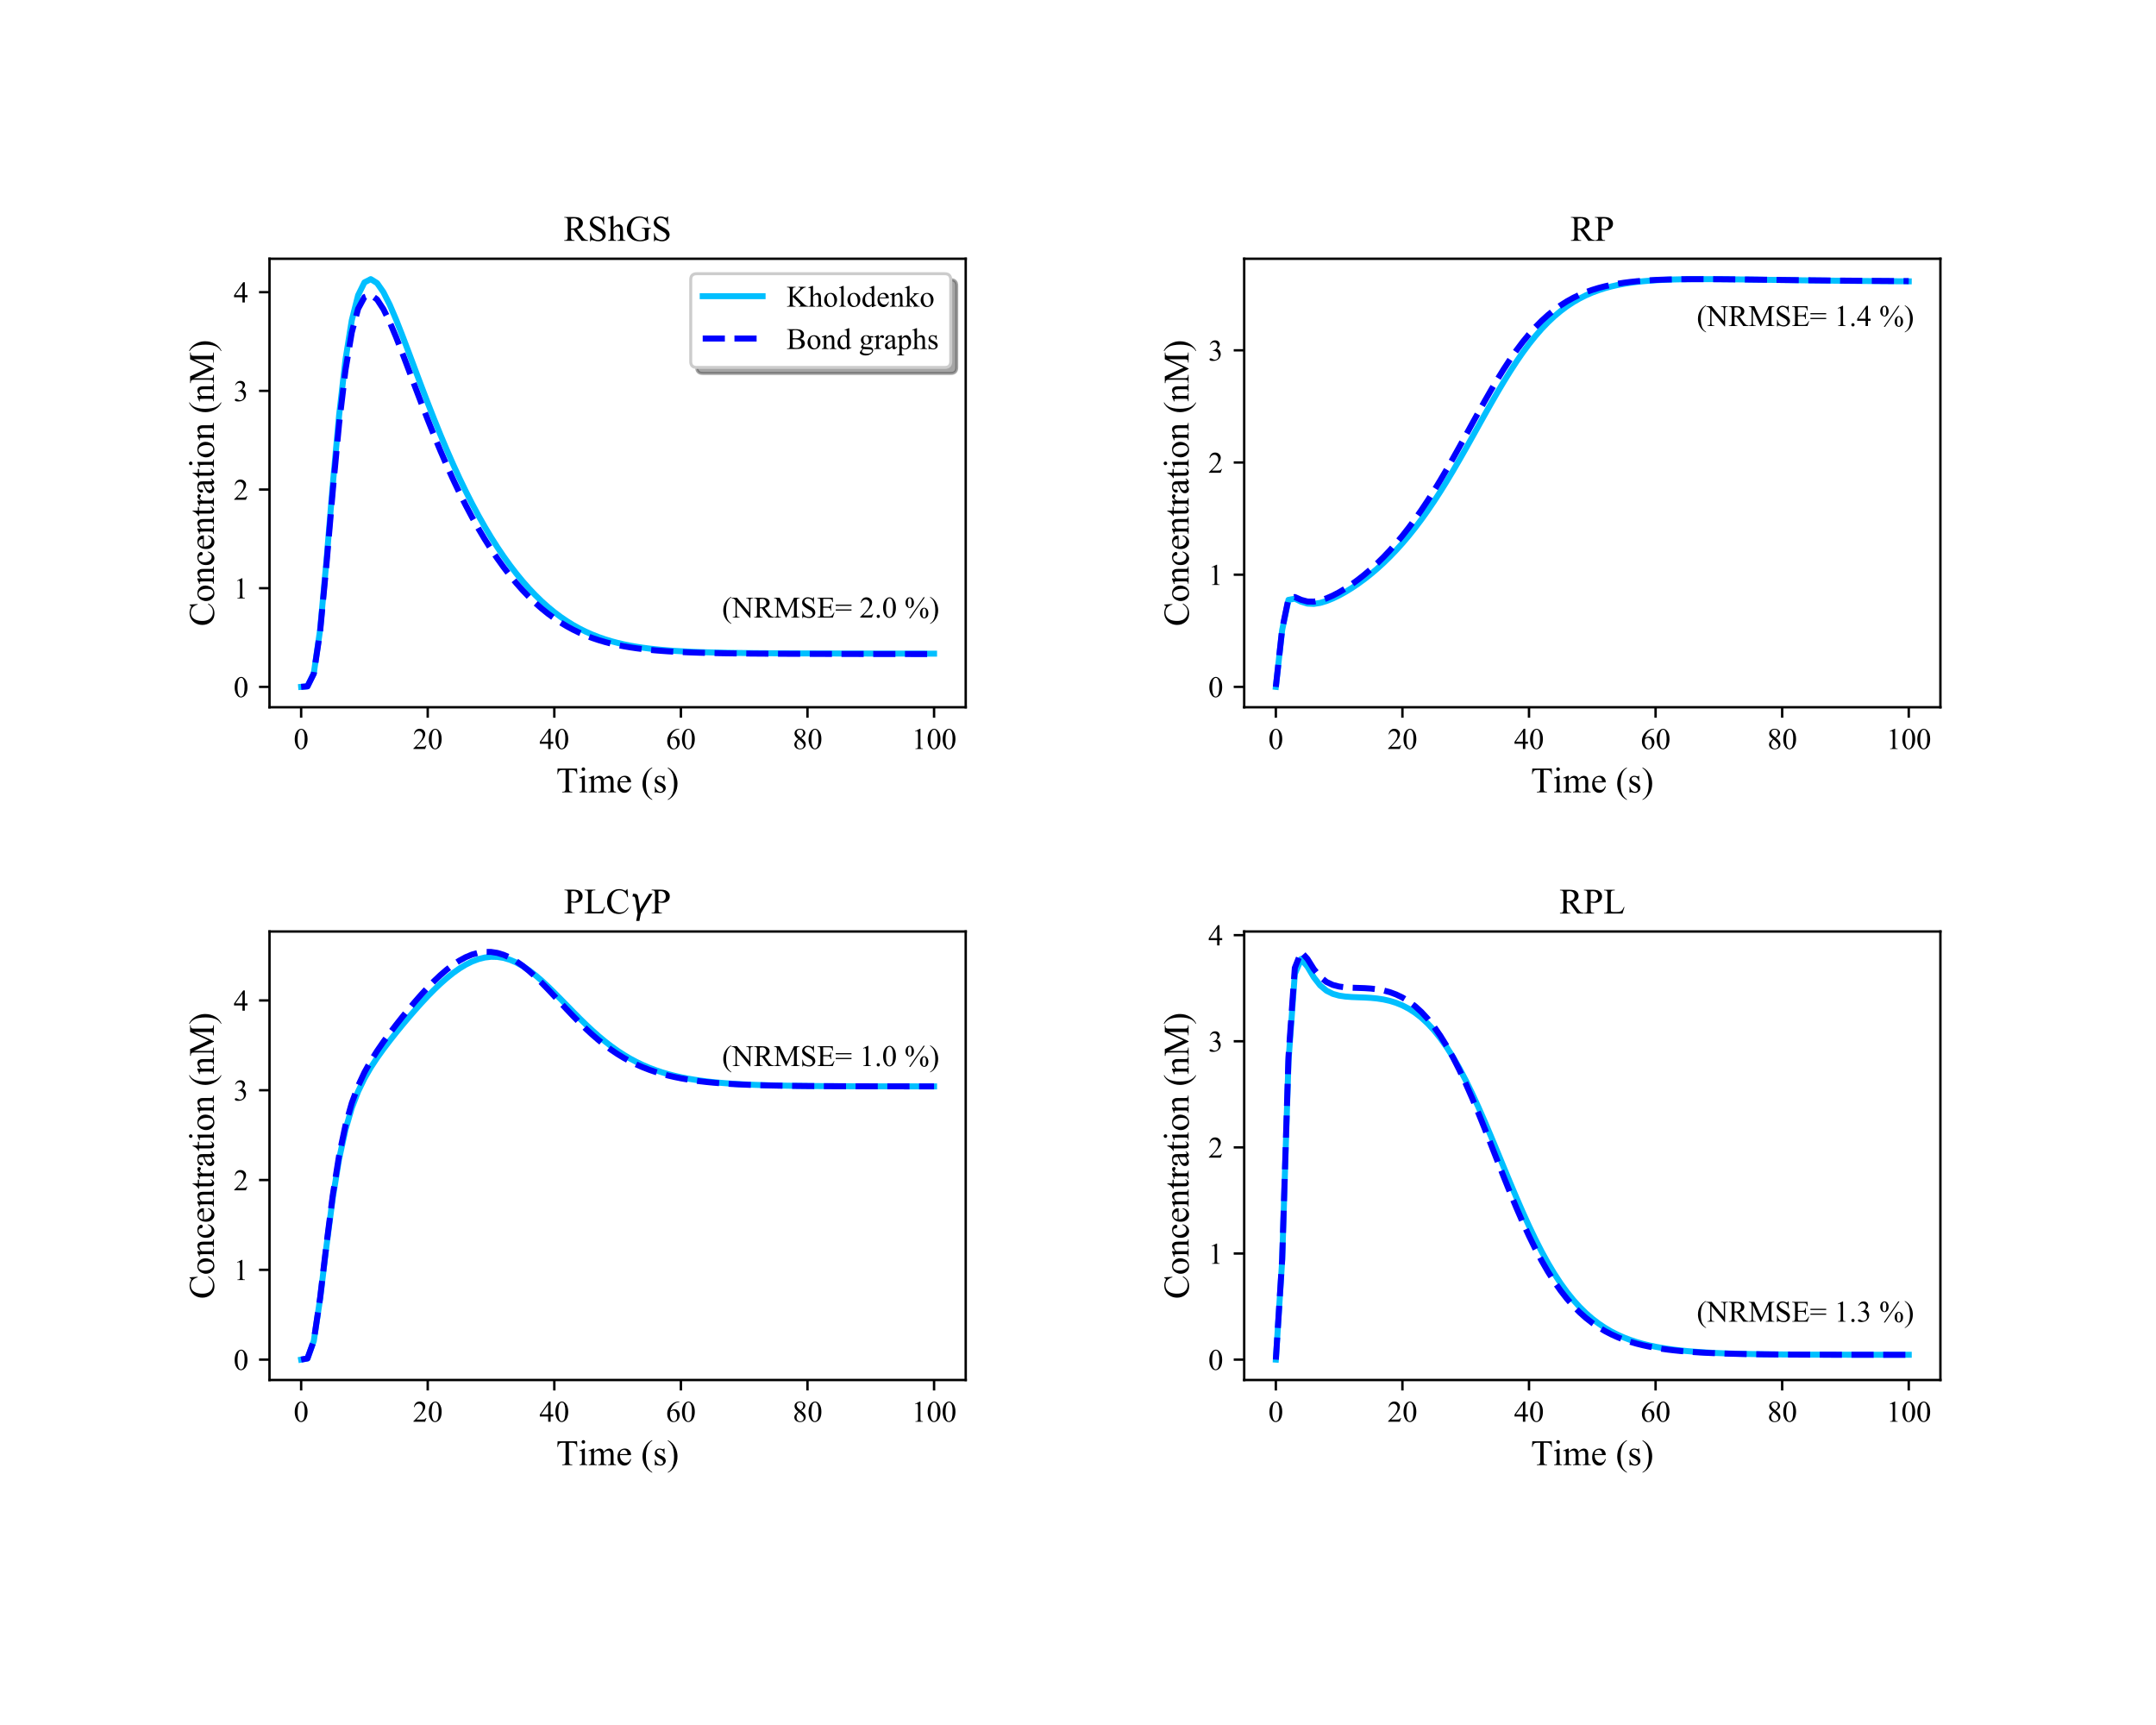 <?xml version="1.0" encoding="utf-8" standalone="no"?>
<!DOCTYPE svg PUBLIC "-//W3C//DTD SVG 1.1//EN"
  "http://www.w3.org/Graphics/SVG/1.1/DTD/svg11.dtd">
<!-- Created with matplotlib (http://matplotlib.org/) -->
<svg height="576pt" version="1.1" viewBox="0 0 720 576" width="720pt" xmlns="http://www.w3.org/2000/svg" xmlns:xlink="http://www.w3.org/1999/xlink">
 <defs>
  <style type="text/css">
*{stroke-linecap:butt;stroke-linejoin:round;}
  </style>
 </defs>
 <g id="figure_1">
  <g id="patch_1">
   <path d="M 0 576 
L 720 576 
L 720 0 
L 0 0 
z
" style="fill:#ffffff;"/>
  </g>
  <g id="axes_1">
   <g id="patch_2">
    <path d="M 90 236.16 
L 322.5 236.16 
L 322.5 86.4 
L 90 86.4 
z
" style="fill:#ffffff;"/>
   </g>
   <g id="matplotlib.axis_1">
    <g id="xtick_1">
     <g id="line2d_1">
      <defs>
       <path d="M 0 0 
L 0 3.5 
" id="m950eb95c9a" style="stroke:#000000;stroke-width:0.8;"/>
      </defs>
      <g>
       <use style="stroke:#000000;stroke-width:0.8;" x="100.568" xlink:href="#m950eb95c9a" y="236.16"/>
      </g>
     </g>
     <g id="text_1">
      <!-- 0 -->
      <defs>
       <path d="M 3.609 32.719 
Q 3.609 44.047 7.031 52.219 
Q 10.453 60.406 16.109 64.406 
Q 20.516 67.578 25.203 67.578 
Q 32.812 67.578 38.875 59.812 
Q 46.438 50.203 46.438 33.734 
Q 46.438 22.219 43.109 14.156 
Q 39.797 6.109 34.641 2.469 
Q 29.5 -1.172 24.703 -1.172 
Q 15.234 -1.172 8.938 10.016 
Q 3.609 19.438 3.609 32.719 
z
M 13.188 31.5 
Q 13.188 17.828 16.547 9.188 
Q 19.344 1.906 24.859 1.906 
Q 27.484 1.906 30.312 4.266 
Q 33.156 6.641 34.625 12.203 
Q 36.859 20.609 36.859 35.891 
Q 36.859 47.219 34.516 54.781 
Q 32.766 60.406 29.984 62.75 
Q 27.984 64.359 25.141 64.359 
Q 21.828 64.359 19.234 61.375 
Q 15.719 57.328 14.453 48.625 
Q 13.188 39.938 13.188 31.5 
z
" id="TimesNewRomanPSMT-30"/>
      </defs>
      <g transform="translate(98.068 250.104)scale(0.1 -0.1)">
       <use xlink:href="#TimesNewRomanPSMT-30"/>
      </g>
     </g>
    </g>
    <g id="xtick_2">
     <g id="line2d_2">
      <g>
       <use style="stroke:#000000;stroke-width:0.8;" x="142.841" xlink:href="#m950eb95c9a" y="236.16"/>
      </g>
     </g>
     <g id="text_2">
      <!-- 20 -->
      <defs>
       <path d="M 45.844 12.75 
L 41.219 0 
L 2.156 0 
L 2.156 1.812 
Q 19.391 17.531 26.422 27.484 
Q 33.453 37.453 33.453 45.703 
Q 33.453 52 29.594 56.047 
Q 25.734 60.109 20.359 60.109 
Q 15.484 60.109 11.594 57.25 
Q 7.719 54.391 5.859 48.875 
L 4.047 48.875 
Q 5.281 57.906 10.328 62.734 
Q 15.375 67.578 22.953 67.578 
Q 31 67.578 36.391 62.406 
Q 41.797 57.234 41.797 50.203 
Q 41.797 45.172 39.453 40.141 
Q 35.844 32.234 27.734 23.391 
Q 15.578 10.109 12.547 7.375 
L 29.828 7.375 
Q 35.109 7.375 37.234 7.766 
Q 39.359 8.156 41.062 9.344 
Q 42.781 10.547 44.047 12.75 
z
" id="TimesNewRomanPSMT-32"/>
      </defs>
      <g transform="translate(137.841 250.104)scale(0.1 -0.1)">
       <use xlink:href="#TimesNewRomanPSMT-32"/>
       <use x="50" xlink:href="#TimesNewRomanPSMT-30"/>
      </g>
     </g>
    </g>
    <g id="xtick_3">
     <g id="line2d_3">
      <g>
       <use style="stroke:#000000;stroke-width:0.8;" x="185.114" xlink:href="#m950eb95c9a" y="236.16"/>
      </g>
     </g>
     <g id="text_3">
      <!-- 40 -->
      <defs>
       <path d="M 46.531 24.422 
L 46.531 17.484 
L 37.641 17.484 
L 37.641 0 
L 29.594 0 
L 29.594 17.484 
L 1.562 17.484 
L 1.562 23.734 
L 32.281 67.578 
L 37.641 67.578 
L 37.641 24.422 
z
M 29.594 24.422 
L 29.594 57.281 
L 6.344 24.422 
z
" id="TimesNewRomanPSMT-34"/>
      </defs>
      <g transform="translate(180.114 250.104)scale(0.1 -0.1)">
       <use xlink:href="#TimesNewRomanPSMT-34"/>
       <use x="50" xlink:href="#TimesNewRomanPSMT-30"/>
      </g>
     </g>
    </g>
    <g id="xtick_4">
     <g id="line2d_4">
      <g>
       <use style="stroke:#000000;stroke-width:0.8;" x="227.386" xlink:href="#m950eb95c9a" y="236.16"/>
      </g>
     </g>
     <g id="text_4">
      <!-- 60 -->
      <defs>
       <path d="M 44.828 67.578 
L 44.828 65.766 
Q 38.375 65.141 34.297 63.203 
Q 30.219 61.281 26.234 57.328 
Q 22.266 53.375 19.656 48.516 
Q 17.047 43.656 15.281 36.969 
Q 22.312 41.797 29.391 41.797 
Q 36.188 41.797 41.156 36.328 
Q 46.141 30.859 46.141 22.266 
Q 46.141 13.969 41.109 7.125 
Q 35.062 -1.172 25.094 -1.172 
Q 18.312 -1.172 13.578 3.328 
Q 4.297 12.062 4.297 25.984 
Q 4.297 34.859 7.859 42.859 
Q 11.422 50.875 18.031 57.078 
Q 24.656 63.281 30.703 65.422 
Q 36.766 67.578 42 67.578 
z
M 14.453 33.406 
Q 13.578 26.812 13.578 22.75 
Q 13.578 18.062 15.312 12.562 
Q 17.047 7.078 20.453 3.859 
Q 22.953 1.562 26.516 1.562 
Q 30.766 1.562 34.109 5.562 
Q 37.453 9.578 37.453 17 
Q 37.453 25.344 34.125 31.438 
Q 30.812 37.547 24.703 37.547 
Q 22.859 37.547 20.734 36.766 
Q 18.609 35.984 14.453 33.406 
z
" id="TimesNewRomanPSMT-36"/>
      </defs>
      <g transform="translate(222.386 250.104)scale(0.1 -0.1)">
       <use xlink:href="#TimesNewRomanPSMT-36"/>
       <use x="50" xlink:href="#TimesNewRomanPSMT-30"/>
      </g>
     </g>
    </g>
    <g id="xtick_5">
     <g id="line2d_5">
      <g>
       <use style="stroke:#000000;stroke-width:0.8;" x="269.659" xlink:href="#m950eb95c9a" y="236.16"/>
      </g>
     </g>
     <g id="text_5">
      <!-- 80 -->
      <defs>
       <path d="M 19.188 33.344 
Q 11.328 39.797 9.047 43.703 
Q 6.781 47.609 6.781 51.812 
Q 6.781 58.25 11.766 62.906 
Q 16.75 67.578 25 67.578 
Q 33.016 67.578 37.891 63.234 
Q 42.781 58.891 42.781 53.328 
Q 42.781 49.609 40.141 45.75 
Q 37.5 41.891 29.156 36.672 
Q 37.75 30.031 40.531 26.219 
Q 44.234 21.234 44.234 15.719 
Q 44.234 8.734 38.906 3.781 
Q 33.594 -1.172 24.953 -1.172 
Q 15.531 -1.172 10.25 4.734 
Q 6.062 9.469 6.062 15.094 
Q 6.062 19.484 9.016 23.797 
Q 11.969 28.125 19.188 33.344 
z
M 26.859 38.578 
Q 32.719 43.844 34.281 46.891 
Q 35.844 49.953 35.844 53.812 
Q 35.844 58.938 32.953 61.844 
Q 30.078 64.75 25.094 64.75 
Q 20.125 64.75 17 61.859 
Q 13.875 58.984 13.875 55.125 
Q 13.875 52.594 15.156 50.047 
Q 16.453 47.516 18.844 45.219 
z
M 21.484 31.5 
Q 17.438 28.078 15.484 24.047 
Q 13.531 20.016 13.531 15.328 
Q 13.531 9.031 16.969 5.25 
Q 20.406 1.469 25.734 1.469 
Q 31 1.469 34.172 4.438 
Q 37.359 7.422 37.359 11.672 
Q 37.359 15.188 35.5 17.969 
Q 32.031 23.141 21.484 31.5 
z
" id="TimesNewRomanPSMT-38"/>
      </defs>
      <g transform="translate(264.659 250.104)scale(0.1 -0.1)">
       <use xlink:href="#TimesNewRomanPSMT-38"/>
       <use x="50" xlink:href="#TimesNewRomanPSMT-30"/>
      </g>
     </g>
    </g>
    <g id="xtick_6">
     <g id="line2d_6">
      <g>
       <use style="stroke:#000000;stroke-width:0.8;" x="311.932" xlink:href="#m950eb95c9a" y="236.16"/>
      </g>
     </g>
     <g id="text_6">
      <!-- 100 -->
      <defs>
       <path d="M 11.719 59.719 
L 27.828 67.578 
L 29.438 67.578 
L 29.438 11.672 
Q 29.438 6.109 29.906 4.734 
Q 30.375 3.375 31.828 2.641 
Q 33.297 1.906 37.797 1.812 
L 37.797 0 
L 12.891 0 
L 12.891 1.812 
Q 17.578 1.906 18.938 2.609 
Q 20.312 3.328 20.844 4.516 
Q 21.391 5.719 21.391 11.672 
L 21.391 47.406 
Q 21.391 54.641 20.906 56.688 
Q 20.562 58.25 19.656 58.984 
Q 18.75 59.719 17.484 59.719 
Q 15.672 59.719 12.453 58.203 
z
" id="TimesNewRomanPSMT-31"/>
      </defs>
      <g transform="translate(304.432 250.104)scale(0.1 -0.1)">
       <use xlink:href="#TimesNewRomanPSMT-31"/>
       <use x="50" xlink:href="#TimesNewRomanPSMT-30"/>
       <use x="100" xlink:href="#TimesNewRomanPSMT-30"/>
      </g>
     </g>
    </g>
    <g id="text_7">
     <!-- Time (s) -->
     <defs>
      <path d="M 57.859 66.219 
L 58.594 50.688 
L 56.734 50.688 
Q 56.203 54.781 55.281 56.547 
Q 53.766 59.375 51.25 60.719 
Q 48.734 62.062 44.625 62.062 
L 35.297 62.062 
L 35.297 11.469 
Q 35.297 5.375 36.625 3.859 
Q 38.484 1.812 42.328 1.812 
L 44.625 1.812 
L 44.625 0 
L 16.547 0 
L 16.547 1.812 
L 18.891 1.812 
Q 23.094 1.812 24.859 4.344 
Q 25.922 5.906 25.922 11.469 
L 25.922 62.062 
L 17.969 62.062 
Q 13.328 62.062 11.375 61.375 
Q 8.844 60.453 7.031 57.812 
Q 5.219 55.172 4.891 50.688 
L 3.031 50.688 
L 3.812 66.219 
z
" id="TimesNewRomanPSMT-54"/>
      <path d="M 14.5 69.438 
Q 16.547 69.438 17.984 67.984 
Q 19.438 66.547 19.438 64.5 
Q 19.438 62.453 17.984 60.984 
Q 16.547 59.516 14.5 59.516 
Q 12.453 59.516 10.984 60.984 
Q 9.516 62.453 9.516 64.5 
Q 9.516 66.547 10.953 67.984 
Q 12.406 69.438 14.5 69.438 
z
M 18.562 46.047 
L 18.562 10.109 
Q 18.562 5.906 19.172 4.516 
Q 19.781 3.125 20.969 2.438 
Q 22.172 1.766 25.344 1.766 
L 25.344 0 
L 3.609 0 
L 3.609 1.766 
Q 6.891 1.766 8 2.391 
Q 9.125 3.031 9.781 4.484 
Q 10.453 5.953 10.453 10.109 
L 10.453 27.344 
Q 10.453 34.625 10.016 36.766 
Q 9.672 38.328 8.938 38.938 
Q 8.203 39.547 6.938 39.547 
Q 5.562 39.547 3.609 38.812 
L 2.938 40.578 
L 16.406 46.047 
z
" id="TimesNewRomanPSMT-69"/>
      <path d="M 16.406 36.531 
Q 21.297 41.406 22.172 42.141 
Q 24.359 44 26.891 45.016 
Q 29.438 46.047 31.938 46.047 
Q 36.141 46.047 39.156 43.594 
Q 42.188 41.156 43.219 36.531 
Q 48.25 42.391 51.703 44.219 
Q 55.172 46.047 58.844 46.047 
Q 62.406 46.047 65.156 44.219 
Q 67.922 42.391 69.531 38.234 
Q 70.609 35.406 70.609 29.344 
L 70.609 10.109 
Q 70.609 5.906 71.234 4.344 
Q 71.734 3.266 73.047 2.516 
Q 74.359 1.766 77.344 1.766 
L 77.344 0 
L 55.281 0 
L 55.281 1.766 
L 56.203 1.766 
Q 59.078 1.766 60.688 2.875 
Q 61.812 3.656 62.312 5.375 
Q 62.5 6.203 62.5 10.109 
L 62.5 29.344 
Q 62.5 34.812 61.188 37.062 
Q 59.281 40.188 55.078 40.188 
Q 52.484 40.188 49.875 38.891 
Q 47.266 37.594 43.562 34.078 
L 43.453 33.547 
L 43.562 31.453 
L 43.562 10.109 
Q 43.562 5.516 44.062 4.391 
Q 44.578 3.266 45.984 2.516 
Q 47.406 1.766 50.828 1.766 
L 50.828 0 
L 28.219 0 
L 28.219 1.766 
Q 31.938 1.766 33.328 2.641 
Q 34.719 3.516 35.25 5.281 
Q 35.5 6.109 35.5 10.109 
L 35.5 29.344 
Q 35.5 34.812 33.891 37.203 
Q 31.734 40.328 27.875 40.328 
Q 25.25 40.328 22.656 38.922 
Q 18.609 36.766 16.406 34.078 
L 16.406 10.109 
Q 16.406 5.719 17.016 4.391 
Q 17.625 3.078 18.812 2.422 
Q 20.016 1.766 23.688 1.766 
L 23.688 0 
L 1.562 0 
L 1.562 1.766 
Q 4.641 1.766 5.859 2.422 
Q 7.078 3.078 7.703 4.516 
Q 8.344 5.953 8.344 10.109 
L 8.344 27.203 
Q 8.344 34.578 7.906 36.719 
Q 7.562 38.328 6.828 38.938 
Q 6.109 39.547 4.828 39.547 
Q 3.469 39.547 1.562 38.812 
L 0.828 40.578 
L 14.312 46.047 
L 16.406 46.047 
z
" id="TimesNewRomanPSMT-6d"/>
      <path d="M 10.641 27.875 
Q 10.594 17.922 15.484 12.25 
Q 20.359 6.594 26.953 6.594 
Q 31.344 6.594 34.594 9 
Q 37.844 11.422 40.047 17.281 
L 41.547 16.312 
Q 40.531 9.625 35.594 4.125 
Q 30.672 -1.375 23.25 -1.375 
Q 15.188 -1.375 9.453 4.906 
Q 3.719 11.188 3.719 21.781 
Q 3.719 33.25 9.594 39.672 
Q 15.484 46.094 24.359 46.094 
Q 31.891 46.094 36.719 41.141 
Q 41.547 36.188 41.547 27.875 
z
M 10.641 30.719 
L 31.344 30.719 
Q 31.109 35.016 30.328 36.766 
Q 29.109 39.5 26.688 41.062 
Q 24.266 42.625 21.625 42.625 
Q 17.578 42.625 14.375 39.469 
Q 11.188 36.328 10.641 30.719 
z
" id="TimesNewRomanPSMT-65"/>
      <path id="TimesNewRomanPSMT-20"/>
      <path d="M 31.062 -19.578 
L 31.062 -21.391 
Q 23.688 -17.672 18.75 -12.703 
Q 11.719 -5.609 7.906 4 
Q 4.109 13.625 4.109 23.969 
Q 4.109 39.109 11.578 51.578 
Q 19.047 64.062 31.062 69.438 
L 31.062 67.391 
Q 25.047 64.062 21.188 58.297 
Q 17.328 52.547 15.422 43.703 
Q 13.531 34.859 13.531 25.25 
Q 13.531 14.797 15.141 6.25 
Q 16.406 -0.484 18.203 -4.562 
Q 20.016 -8.641 23.062 -12.391 
Q 26.125 -16.156 31.062 -19.578 
z
" id="TimesNewRomanPSMT-28"/>
      <path d="M 32.031 46.047 
L 32.031 30.812 
L 30.422 30.812 
Q 28.562 37.984 25.656 40.578 
Q 22.75 43.172 18.266 43.172 
Q 14.844 43.172 12.734 41.359 
Q 10.641 39.547 10.641 37.359 
Q 10.641 34.625 12.203 32.672 
Q 13.719 30.672 18.359 28.422 
L 25.484 24.953 
Q 35.406 20.125 35.406 12.203 
Q 35.406 6.109 30.781 2.359 
Q 26.172 -1.375 20.453 -1.375 
Q 16.359 -1.375 11.078 0.094 
Q 9.469 0.594 8.453 0.594 
Q 7.328 0.594 6.688 -0.688 
L 5.078 -0.688 
L 5.078 15.281 
L 6.688 15.281 
Q 8.062 8.453 11.906 4.984 
Q 15.766 1.516 20.562 1.516 
Q 23.922 1.516 26.047 3.484 
Q 28.172 5.469 28.172 8.25 
Q 28.172 11.625 25.797 13.922 
Q 23.438 16.219 16.359 19.734 
Q 9.281 23.25 7.078 26.078 
Q 4.891 28.859 4.891 33.109 
Q 4.891 38.625 8.672 42.328 
Q 12.453 46.047 18.453 46.047 
Q 21.094 46.047 24.859 44.922 
Q 27.344 44.188 28.172 44.188 
Q 28.953 44.188 29.391 44.531 
Q 29.828 44.875 30.422 46.047 
z
" id="TimesNewRomanPSMT-73"/>
      <path d="M 2.25 67.391 
L 2.25 69.438 
Q 9.672 65.766 14.594 60.797 
Q 21.578 53.656 25.391 44.062 
Q 29.203 34.469 29.203 24.078 
Q 29.203 8.938 21.75 -3.531 
Q 14.312 -16.016 2.25 -21.391 
L 2.25 -19.578 
Q 8.25 -16.219 12.125 -10.469 
Q 16.016 -4.734 17.891 4.125 
Q 19.781 12.984 19.781 22.609 
Q 19.781 33.016 18.172 41.609 
Q 16.938 48.344 15.109 52.391 
Q 13.281 56.453 10.25 60.203 
Q 7.234 63.969 2.25 67.391 
z
" id="TimesNewRomanPSMT-29"/>
     </defs>
     <g transform="translate(185.76 264.575)scale(0.12 -0.12)">
      <use xlink:href="#TimesNewRomanPSMT-54"/>
      <use x="61.037" xlink:href="#TimesNewRomanPSMT-69"/>
      <use x="88.82" xlink:href="#TimesNewRomanPSMT-6d"/>
      <use x="166.604" xlink:href="#TimesNewRomanPSMT-65"/>
      <use x="210.988" xlink:href="#TimesNewRomanPSMT-20"/>
      <use x="235.988" xlink:href="#TimesNewRomanPSMT-28"/>
      <use x="269.289" xlink:href="#TimesNewRomanPSMT-73"/>
      <use x="308.205" xlink:href="#TimesNewRomanPSMT-29"/>
     </g>
    </g>
   </g>
   <g id="matplotlib.axis_2">
    <g id="ytick_1">
     <g id="line2d_7">
      <defs>
       <path d="M 0 0 
L -3.5 0 
" id="mb802663f44" style="stroke:#000000;stroke-width:0.8;"/>
      </defs>
      <g>
       <use style="stroke:#000000;stroke-width:0.8;" x="90" xlink:href="#mb802663f44" y="229.353"/>
      </g>
     </g>
     <g id="text_8">
      <!-- $\mathdefault{0}$ -->
      <g transform="translate(78 232.825)scale(0.1 -0.1)">
       <use transform="translate(0 0.422)" xlink:href="#TimesNewRomanPSMT-30"/>
      </g>
     </g>
    </g>
    <g id="ytick_2">
     <g id="line2d_8">
      <g>
       <use style="stroke:#000000;stroke-width:0.8;" x="90" xlink:href="#mb802663f44" y="196.405"/>
      </g>
     </g>
     <g id="text_9">
      <!-- $\mathdefault{1}$ -->
      <g transform="translate(78 199.877)scale(0.1 -0.1)">
       <use transform="translate(0 0.422)" xlink:href="#TimesNewRomanPSMT-31"/>
      </g>
     </g>
    </g>
    <g id="ytick_3">
     <g id="line2d_9">
      <g>
       <use style="stroke:#000000;stroke-width:0.8;" x="90" xlink:href="#mb802663f44" y="163.458"/>
      </g>
     </g>
     <g id="text_10">
      <!-- $\mathdefault{2}$ -->
      <g transform="translate(78 166.93)scale(0.1 -0.1)">
       <use transform="translate(0 0.422)" xlink:href="#TimesNewRomanPSMT-32"/>
      </g>
     </g>
    </g>
    <g id="ytick_4">
     <g id="line2d_10">
      <g>
       <use style="stroke:#000000;stroke-width:0.8;" x="90" xlink:href="#mb802663f44" y="130.511"/>
      </g>
     </g>
     <g id="text_11">
      <!-- $\mathdefault{3}$ -->
      <defs>
       <path d="M 5.078 53.609 
Q 7.906 60.297 12.219 63.938 
Q 16.547 67.578 23 67.578 
Q 30.953 67.578 35.203 62.406 
Q 38.422 58.547 38.422 54.156 
Q 38.422 46.922 29.344 39.203 
Q 35.453 36.812 38.578 32.375 
Q 41.703 27.938 41.703 21.922 
Q 41.703 13.328 36.234 7.031 
Q 29.109 -1.172 15.578 -1.172 
Q 8.891 -1.172 6.469 0.484 
Q 4.047 2.156 4.047 4.047 
Q 4.047 5.469 5.188 6.547 
Q 6.344 7.625 7.953 7.625 
Q 9.188 7.625 10.453 7.234 
Q 11.281 6.984 14.203 5.438 
Q 17.141 3.906 18.266 3.609 
Q 20.062 3.078 22.125 3.078 
Q 27.094 3.078 30.781 6.938 
Q 34.469 10.797 34.469 16.062 
Q 34.469 19.922 32.766 23.578 
Q 31.5 26.312 29.984 27.734 
Q 27.875 29.688 24.219 31.266 
Q 20.562 32.859 16.75 32.859 
L 15.188 32.859 
L 15.188 34.328 
Q 19.047 34.812 22.922 37.109 
Q 26.812 39.406 28.562 42.625 
Q 30.328 45.844 30.328 49.703 
Q 30.328 54.734 27.172 57.828 
Q 24.031 60.938 19.344 60.938 
Q 11.766 60.938 6.688 52.828 
z
" id="TimesNewRomanPSMT-33"/>
      </defs>
      <g transform="translate(78 133.982)scale(0.1 -0.1)">
       <use transform="translate(0 0.422)" xlink:href="#TimesNewRomanPSMT-33"/>
      </g>
     </g>
    </g>
    <g id="ytick_5">
     <g id="line2d_11">
      <g>
       <use style="stroke:#000000;stroke-width:0.8;" x="90" xlink:href="#mb802663f44" y="97.563"/>
      </g>
     </g>
     <g id="text_12">
      <!-- $\mathdefault{4}$ -->
      <g transform="translate(78 101.035)scale(0.1 -0.1)">
       <use transform="translate(0 0.422)" xlink:href="#TimesNewRomanPSMT-34"/>
      </g>
     </g>
    </g>
    <g id="text_13">
     <!-- Concentration (nM) -->
     <defs>
      <path d="M 60.203 67.719 
L 61.719 45.219 
L 60.203 45.219 
Q 57.172 55.328 51.562 59.766 
Q 45.953 64.203 38.094 64.203 
Q 31.5 64.203 26.172 60.859 
Q 20.844 57.516 17.797 50.188 
Q 14.75 42.875 14.75 31.984 
Q 14.75 23 17.625 16.406 
Q 20.516 9.812 26.297 6.297 
Q 32.078 2.781 39.5 2.781 
Q 45.953 2.781 50.875 5.531 
Q 55.812 8.297 61.719 16.5 
L 63.234 15.531 
Q 58.25 6.688 51.609 2.578 
Q 44.969 -1.516 35.844 -1.516 
Q 19.391 -1.516 10.359 10.688 
Q 3.609 19.781 3.609 32.078 
Q 3.609 42 8.047 50.297 
Q 12.5 58.594 20.281 63.156 
Q 28.078 67.719 37.312 67.719 
Q 44.484 67.719 51.469 64.203 
Q 53.516 63.141 54.391 63.141 
Q 55.719 63.141 56.688 64.062 
Q 57.953 65.375 58.5 67.719 
z
" id="TimesNewRomanPSMT-43"/>
      <path d="M 25 46.047 
Q 35.156 46.047 41.312 38.328 
Q 46.531 31.734 46.531 23.188 
Q 46.531 17.188 43.641 11.031 
Q 40.766 4.891 35.719 1.75 
Q 30.672 -1.375 24.469 -1.375 
Q 14.359 -1.375 8.406 6.688 
Q 3.375 13.484 3.375 21.922 
Q 3.375 28.078 6.422 34.156 
Q 9.469 40.234 14.453 43.141 
Q 19.438 46.047 25 46.047 
z
M 23.484 42.875 
Q 20.906 42.875 18.281 41.328 
Q 15.672 39.797 14.062 35.938 
Q 12.453 32.078 12.453 26.031 
Q 12.453 16.266 16.328 9.172 
Q 20.219 2.094 26.562 2.094 
Q 31.297 2.094 34.375 6 
Q 37.453 9.906 37.453 19.438 
Q 37.453 31.344 32.328 38.188 
Q 28.859 42.875 23.484 42.875 
z
" id="TimesNewRomanPSMT-6f"/>
      <path d="M 16.156 36.578 
Q 24.031 46.047 31.156 46.047 
Q 34.812 46.047 37.453 44.219 
Q 40.094 42.391 41.656 38.188 
Q 42.719 35.25 42.719 29.203 
L 42.719 10.109 
Q 42.719 5.859 43.406 4.344 
Q 43.953 3.125 45.141 2.438 
Q 46.344 1.766 49.562 1.766 
L 49.562 0 
L 27.438 0 
L 27.438 1.766 
L 28.375 1.766 
Q 31.5 1.766 32.734 2.703 
Q 33.984 3.656 34.469 5.516 
Q 34.672 6.25 34.672 10.109 
L 34.672 28.422 
Q 34.672 34.516 33.078 37.281 
Q 31.5 40.047 27.734 40.047 
Q 21.922 40.047 16.156 33.688 
L 16.156 10.109 
Q 16.156 5.562 16.703 4.5 
Q 17.391 3.078 18.578 2.422 
Q 19.781 1.766 23.438 1.766 
L 23.438 0 
L 1.312 0 
L 1.312 1.766 
L 2.297 1.766 
Q 5.719 1.766 6.906 3.484 
Q 8.109 5.219 8.109 10.109 
L 8.109 26.703 
Q 8.109 34.766 7.734 36.516 
Q 7.375 38.281 6.609 38.906 
Q 5.859 39.547 4.594 39.547 
Q 3.219 39.547 1.312 38.812 
L 0.594 40.578 
L 14.062 46.047 
L 16.156 46.047 
z
" id="TimesNewRomanPSMT-6e"/>
      <path d="M 41.109 17 
Q 39.312 8.156 34.031 3.391 
Q 28.766 -1.375 22.359 -1.375 
Q 14.75 -1.375 9.078 5.016 
Q 3.422 11.422 3.422 22.312 
Q 3.422 32.859 9.688 39.453 
Q 15.969 46.047 24.75 46.047 
Q 31.344 46.047 35.594 42.547 
Q 39.844 39.062 39.844 35.297 
Q 39.844 33.453 38.641 32.297 
Q 37.453 31.156 35.297 31.156 
Q 32.422 31.156 30.953 33.016 
Q 30.125 34.031 29.859 36.906 
Q 29.594 39.797 27.875 41.312 
Q 26.172 42.781 23.141 42.781 
Q 18.266 42.781 15.281 39.156 
Q 11.328 34.375 11.328 26.516 
Q 11.328 18.5 15.25 12.375 
Q 19.188 6.25 25.875 6.25 
Q 30.672 6.25 34.469 9.516 
Q 37.156 11.766 39.703 17.672 
z
" id="TimesNewRomanPSMT-63"/>
      <path d="M 16.109 59.422 
L 16.109 44.734 
L 26.562 44.734 
L 26.562 41.312 
L 16.109 41.312 
L 16.109 12.312 
Q 16.109 7.953 17.359 6.438 
Q 18.609 4.938 20.562 4.938 
Q 22.172 4.938 23.688 5.938 
Q 25.203 6.938 26.031 8.891 
L 27.938 8.891 
Q 26.219 4.109 23.094 1.688 
Q 19.969 -0.734 16.656 -0.734 
Q 14.406 -0.734 12.25 0.516 
Q 10.109 1.766 9.078 4.078 
Q 8.062 6.391 8.062 11.234 
L 8.062 41.312 
L 0.984 41.312 
L 0.984 42.922 
Q 3.656 44 6.469 46.562 
Q 9.281 49.125 11.469 52.641 
Q 12.594 54.5 14.594 59.422 
z
" id="TimesNewRomanPSMT-74"/>
      <path d="M 16.219 46.047 
L 16.219 35.984 
Q 21.828 46.047 27.734 46.047 
Q 30.422 46.047 32.172 44.406 
Q 33.938 42.781 33.938 40.625 
Q 33.938 38.719 32.656 37.391 
Q 31.391 36.078 29.641 36.078 
Q 27.938 36.078 25.812 37.766 
Q 23.688 39.453 22.656 39.453 
Q 21.781 39.453 20.75 38.484 
Q 18.562 36.469 16.219 31.891 
L 16.219 10.453 
Q 16.219 6.734 17.141 4.828 
Q 17.781 3.516 19.391 2.641 
Q 21 1.766 24.031 1.766 
L 24.031 0 
L 1.125 0 
L 1.125 1.766 
Q 4.547 1.766 6.203 2.828 
Q 7.422 3.609 7.906 5.328 
Q 8.156 6.156 8.156 10.062 
L 8.156 27.391 
Q 8.156 35.203 7.828 36.688 
Q 7.516 38.188 6.656 38.859 
Q 5.812 39.547 4.547 39.547 
Q 3.031 39.547 1.125 38.812 
L 0.641 40.578 
L 14.156 46.047 
z
" id="TimesNewRomanPSMT-72"/>
      <path d="M 28.469 6.453 
Q 21.578 1.125 19.828 0.297 
Q 17.188 -0.922 14.203 -0.922 
Q 9.578 -0.922 6.562 2.25 
Q 3.562 5.422 3.562 10.594 
Q 3.562 13.875 5.031 16.266 
Q 7.031 19.578 11.984 22.5 
Q 16.938 25.438 28.469 29.641 
L 28.469 31.391 
Q 28.469 38.094 26.344 40.578 
Q 24.219 43.062 20.172 43.062 
Q 17.094 43.062 15.281 41.406 
Q 13.422 39.75 13.422 37.594 
L 13.531 34.766 
Q 13.531 32.516 12.375 31.297 
Q 11.234 30.078 9.375 30.078 
Q 7.562 30.078 6.422 31.344 
Q 5.281 32.625 5.281 34.812 
Q 5.281 39.016 9.578 42.531 
Q 13.875 46.047 21.625 46.047 
Q 27.594 46.047 31.391 44.047 
Q 34.281 42.531 35.641 39.312 
Q 36.531 37.203 36.531 30.719 
L 36.531 15.531 
Q 36.531 9.125 36.766 7.688 
Q 37.016 6.25 37.578 5.766 
Q 38.141 5.281 38.875 5.281 
Q 39.656 5.281 40.234 5.609 
Q 41.266 6.25 44.188 9.188 
L 44.188 6.453 
Q 38.719 -0.875 33.734 -0.875 
Q 31.344 -0.875 29.922 0.781 
Q 28.516 2.438 28.469 6.453 
z
M 28.469 9.625 
L 28.469 26.656 
Q 21.094 23.734 18.953 22.516 
Q 15.094 20.359 13.422 18.016 
Q 11.766 15.672 11.766 12.891 
Q 11.766 9.375 13.859 7.047 
Q 15.969 4.734 18.703 4.734 
Q 22.406 4.734 28.469 9.625 
z
" id="TimesNewRomanPSMT-61"/>
      <path d="M 40.922 0 
L 15.328 55.719 
L 15.328 11.469 
Q 15.328 5.375 16.656 3.859 
Q 18.453 1.812 22.359 1.812 
L 24.703 1.812 
L 24.703 0 
L 1.656 0 
L 1.656 1.812 
L 4 1.812 
Q 8.203 1.812 9.969 4.344 
Q 11.031 5.906 11.031 11.469 
L 11.031 54.734 
Q 11.031 59.125 10.062 61.078 
Q 9.375 62.5 7.547 63.453 
Q 5.719 64.406 1.656 64.406 
L 1.656 66.219 
L 20.406 66.219 
L 44.438 14.406 
L 68.062 66.219 
L 86.812 66.219 
L 86.812 64.406 
L 84.516 64.406 
Q 80.281 64.406 78.516 61.859 
Q 77.438 60.297 77.438 54.734 
L 77.438 11.469 
Q 77.438 5.375 78.812 3.859 
Q 80.609 1.812 84.516 1.812 
L 86.812 1.812 
L 86.812 0 
L 58.688 0 
L 58.688 1.812 
L 61.031 1.812 
Q 65.281 1.812 67 4.344 
Q 68.062 5.906 68.062 11.469 
L 68.062 55.719 
L 42.531 0 
z
" id="TimesNewRomanPSMT-4d"/>
     </defs>
     <g transform="translate(71.433 209.102)rotate(-90)scale(0.12 -0.12)">
      <use xlink:href="#TimesNewRomanPSMT-43"/>
      <use x="66.699" xlink:href="#TimesNewRomanPSMT-6f"/>
      <use x="116.699" xlink:href="#TimesNewRomanPSMT-6e"/>
      <use x="166.699" xlink:href="#TimesNewRomanPSMT-63"/>
      <use x="211.084" xlink:href="#TimesNewRomanPSMT-65"/>
      <use x="255.469" xlink:href="#TimesNewRomanPSMT-6e"/>
      <use x="305.469" xlink:href="#TimesNewRomanPSMT-74"/>
      <use x="333.252" xlink:href="#TimesNewRomanPSMT-72"/>
      <use x="366.553" xlink:href="#TimesNewRomanPSMT-61"/>
      <use x="410.938" xlink:href="#TimesNewRomanPSMT-74"/>
      <use x="438.721" xlink:href="#TimesNewRomanPSMT-69"/>
      <use x="466.504" xlink:href="#TimesNewRomanPSMT-6f"/>
      <use x="516.504" xlink:href="#TimesNewRomanPSMT-6e"/>
      <use x="566.504" xlink:href="#TimesNewRomanPSMT-20"/>
      <use x="591.504" xlink:href="#TimesNewRomanPSMT-28"/>
      <use x="624.805" xlink:href="#TimesNewRomanPSMT-6e"/>
      <use x="674.805" xlink:href="#TimesNewRomanPSMT-4d"/>
      <use x="763.721" xlink:href="#TimesNewRomanPSMT-29"/>
     </g>
    </g>
   </g>
   <g id="line2d_12">
    <path clip-path="url(#p8412d3accb)" d="M 100.568 229.353 
L 102.682 229.176 
L 104.795 224.82 
L 106.909 210.259 
L 109.023 187.279 
L 111.136 161.803 
L 113.25 138.642 
L 115.364 120.174 
L 117.477 106.959 
L 119.591 98.594 
L 121.705 94.297 
L 123.818 93.207 
L 125.932 94.525 
L 128.045 97.565 
L 130.159 101.77 
L 132.273 106.716 
L 134.386 112.093 
L 136.5 117.686 
L 138.614 123.347 
L 140.727 128.98 
L 142.841 134.518 
L 144.955 139.916 
L 147.068 145.143 
L 149.182 150.175 
L 151.295 155 
L 153.409 159.608 
L 155.523 163.996 
L 157.636 168.164 
L 159.75 172.115 
L 161.864 175.853 
L 163.977 179.382 
L 166.091 182.709 
L 168.205 185.839 
L 170.318 188.778 
L 172.432 191.531 
L 174.545 194.102 
L 176.659 196.497 
L 178.773 198.72 
L 180.886 200.776 
L 183 202.669 
L 185.114 204.406 
L 187.227 205.991 
L 189.341 207.431 
L 191.455 208.734 
L 193.568 209.906 
L 195.682 210.955 
L 197.795 211.891 
L 199.909 212.721 
L 202.023 213.455 
L 204.136 214.1 
L 206.25 214.665 
L 208.364 215.159 
L 210.477 215.588 
L 212.591 215.96 
L 214.705 216.282 
L 216.818 216.559 
L 218.932 216.798 
L 221.045 217.003 
L 223.159 217.178 
L 225.273 217.329 
L 227.386 217.457 
L 229.5 217.567 
L 231.614 217.66 
L 233.727 217.74 
L 235.841 217.808 
L 237.955 217.867 
L 240.068 217.916 
L 242.182 217.959 
L 244.295 217.996 
L 246.409 218.027 
L 248.523 218.054 
L 250.636 218.077 
L 252.75 218.098 
L 254.864 218.115 
L 256.977 218.131 
L 259.091 218.144 
L 261.205 218.156 
L 263.318 218.166 
L 265.432 218.175 
L 267.545 218.184 
L 269.659 218.191 
L 271.773 218.198 
L 273.886 218.204 
L 276 218.209 
L 278.114 218.214 
L 280.227 218.219 
L 282.341 218.223 
L 284.455 218.227 
L 286.568 218.231 
L 288.682 218.234 
L 290.795 218.237 
L 292.909 218.24 
L 295.023 218.243 
L 297.136 218.245 
L 299.25 218.248 
L 301.364 218.25 
L 303.477 218.252 
L 305.591 218.254 
L 307.705 218.256 
L 309.818 218.258 
L 311.932 218.259 
" style="fill:none;stroke:#00bfff;stroke-linecap:square;stroke-width:2;"/>
   </g>
   <g id="line2d_13">
    <path clip-path="url(#p8412d3accb)" d="M 100.568 229.353 
L 102.682 229.181 
L 104.795 224.941 
L 106.909 210.791 
L 109.023 188.488 
L 111.136 163.802 
L 113.25 141.412 
L 115.364 123.628 
L 117.477 110.993 
L 119.591 103.11 
L 121.705 99.209 
L 123.818 98.439 
L 125.932 100.006 
L 128.045 103.229 
L 130.159 107.556 
L 132.273 112.569 
L 134.386 117.966 
L 136.5 123.538 
L 138.614 129.147 
L 140.727 134.701 
L 142.841 140.138 
L 144.955 145.415 
L 147.068 150.506 
L 149.182 155.389 
L 151.295 160.054 
L 153.409 164.495 
L 155.523 168.709 
L 157.636 172.698 
L 159.75 176.466 
L 161.864 180.018 
L 163.977 183.359 
L 166.091 186.496 
L 168.205 189.434 
L 170.318 192.179 
L 172.432 194.737 
L 174.545 197.114 
L 176.659 199.315 
L 178.773 201.345 
L 180.886 203.21 
L 183 204.917 
L 185.114 206.471 
L 187.227 207.881 
L 189.341 209.153 
L 191.455 210.295 
L 193.568 211.317 
L 195.682 212.227 
L 197.795 213.032 
L 199.909 213.743 
L 202.023 214.368 
L 204.136 214.916 
L 206.25 215.393 
L 208.364 215.808 
L 210.477 216.168 
L 212.591 216.479 
L 214.705 216.747 
L 216.818 216.978 
L 218.932 217.176 
L 221.045 217.346 
L 223.159 217.491 
L 225.273 217.616 
L 227.386 217.722 
L 229.5 217.813 
L 231.614 217.89 
L 233.727 217.957 
L 235.841 218.013 
L 237.955 218.062 
L 240.068 218.103 
L 242.182 218.139 
L 244.295 218.17 
L 246.409 218.196 
L 248.523 218.219 
L 250.636 218.238 
L 252.75 218.255 
L 254.864 218.27 
L 256.977 218.283 
L 259.091 218.295 
L 261.205 218.305 
L 263.318 218.314 
L 265.432 218.322 
L 267.545 218.329 
L 269.659 218.335 
L 271.773 218.341 
L 273.886 218.346 
L 276 218.351 
L 278.114 218.355 
L 280.227 218.359 
L 282.341 218.363 
L 284.455 218.366 
L 286.568 218.369 
L 288.682 218.372 
L 290.795 218.375 
L 292.909 218.378 
L 295.023 218.38 
L 297.136 218.382 
L 299.25 218.384 
L 301.364 218.386 
L 303.477 218.388 
L 305.591 218.39 
L 307.705 218.391 
L 309.818 218.393 
L 311.932 218.394 
" style="fill:none;stroke:#0000ff;stroke-dasharray:7.4,3.2;stroke-dashoffset:0;stroke-width:2;"/>
   </g>
   <g id="patch_3">
    <path d="M 90 236.16 
L 90 86.4 
" style="fill:none;stroke:#000000;stroke-linecap:square;stroke-linejoin:miter;stroke-width:0.8;"/>
   </g>
   <g id="patch_4">
    <path d="M 322.5 236.16 
L 322.5 86.4 
" style="fill:none;stroke:#000000;stroke-linecap:square;stroke-linejoin:miter;stroke-width:0.8;"/>
   </g>
   <g id="patch_5">
    <path d="M 90 236.16 
L 322.5 236.16 
" style="fill:none;stroke:#000000;stroke-linecap:square;stroke-linejoin:miter;stroke-width:0.8;"/>
   </g>
   <g id="patch_6">
    <path d="M 90 86.4 
L 322.5 86.4 
" style="fill:none;stroke:#000000;stroke-linecap:square;stroke-linejoin:miter;stroke-width:0.8;"/>
   </g>
   <g id="text_14">
    <!-- (NRMSE= 2.0 %) -->
    <defs>
     <path d="M -1.312 66.219 
L 16.656 66.219 
L 57.125 16.547 
L 57.125 54.734 
Q 57.125 60.844 55.766 62.359 
Q 53.953 64.406 50.047 64.406 
L 47.75 64.406 
L 47.75 66.219 
L 70.797 66.219 
L 70.797 64.406 
L 68.453 64.406 
Q 64.266 64.406 62.5 61.859 
Q 61.422 60.297 61.422 54.734 
L 61.422 -1.078 
L 59.672 -1.078 
L 16.016 52.25 
L 16.016 11.469 
Q 16.016 5.375 17.328 3.859 
Q 19.188 1.812 23.047 1.812 
L 25.391 1.812 
L 25.391 0 
L 2.344 0 
L 2.344 1.812 
L 4.641 1.812 
Q 8.891 1.812 10.641 4.344 
Q 11.719 5.906 11.719 11.469 
L 11.719 57.516 
Q 8.844 60.891 7.344 61.953 
Q 5.859 63.031 2.984 63.969 
Q 1.562 64.406 -1.312 64.406 
z
" id="TimesNewRomanPSMT-4e"/>
     <path d="M 67.578 0 
L 49.906 0 
L 27.484 30.953 
Q 25 30.859 23.438 30.859 
Q 22.797 30.859 22.062 30.875 
Q 21.344 30.906 20.562 30.953 
L 20.562 11.719 
Q 20.562 5.469 21.922 3.953 
Q 23.781 1.812 27.484 1.812 
L 30.078 1.812 
L 30.078 0 
L 1.703 0 
L 1.703 1.812 
L 4.203 1.812 
Q 8.406 1.812 10.203 4.547 
Q 11.234 6.062 11.234 11.719 
L 11.234 54.5 
Q 11.234 60.75 9.859 62.25 
Q 7.953 64.406 4.203 64.406 
L 1.703 64.406 
L 1.703 66.219 
L 25.828 66.219 
Q 36.375 66.219 41.375 64.672 
Q 46.391 63.141 49.875 59.016 
Q 53.375 54.891 53.375 49.172 
Q 53.375 43.062 49.391 38.562 
Q 45.406 34.078 37.062 32.234 
L 50.734 13.234 
Q 55.422 6.688 58.781 4.531 
Q 62.156 2.391 67.578 1.812 
z
M 20.562 34.031 
Q 21.484 34.031 22.172 34 
Q 22.859 33.984 23.297 33.984 
Q 32.766 33.984 37.578 38.078 
Q 42.391 42.188 42.391 48.531 
Q 42.391 54.734 38.5 58.609 
Q 34.625 62.5 28.219 62.5 
Q 25.391 62.5 20.562 61.578 
z
" id="TimesNewRomanPSMT-52"/>
     <path d="M 45.844 67.719 
L 45.844 44.828 
L 44.047 44.828 
Q 43.172 51.422 40.891 55.328 
Q 38.625 59.234 34.422 61.516 
Q 30.219 63.812 25.734 63.812 
Q 20.656 63.812 17.328 60.719 
Q 14.016 57.625 14.016 53.656 
Q 14.016 50.641 16.109 48.141 
Q 19.141 44.484 30.516 38.375 
Q 39.797 33.406 43.188 30.734 
Q 46.578 28.078 48.406 24.453 
Q 50.25 20.844 50.25 16.891 
Q 50.25 9.375 44.406 3.922 
Q 38.578 -1.516 29.391 -1.516 
Q 26.516 -1.516 23.969 -1.078 
Q 22.469 -0.828 17.703 0.703 
Q 12.938 2.25 11.672 2.25 
Q 10.453 2.25 9.734 1.516 
Q 9.031 0.781 8.688 -1.516 
L 6.891 -1.516 
L 6.891 21.188 
L 8.688 21.188 
Q 9.969 14.062 12.109 10.516 
Q 14.266 6.984 18.672 4.641 
Q 23.094 2.297 28.375 2.297 
Q 34.469 2.297 38 5.516 
Q 41.547 8.734 41.547 13.141 
Q 41.547 15.578 40.203 18.062 
Q 38.875 20.562 36.031 22.703 
Q 34.125 24.172 25.625 28.922 
Q 17.141 33.688 13.547 36.516 
Q 9.969 39.359 8.109 42.766 
Q 6.25 46.188 6.25 50.297 
Q 6.25 57.422 11.719 62.562 
Q 17.188 67.719 25.641 67.719 
Q 30.906 67.719 36.812 65.141 
Q 39.547 63.922 40.672 63.922 
Q 41.938 63.922 42.75 64.672 
Q 43.562 65.438 44.047 67.719 
z
" id="TimesNewRomanPSMT-53"/>
     <path d="M 20.906 62.594 
L 20.906 36.422 
L 35.453 36.422 
Q 41.109 36.422 43.016 38.141 
Q 45.562 40.375 45.844 46.047 
L 47.656 46.047 
L 47.656 23 
L 45.844 23 
Q 45.172 27.828 44.484 29.203 
Q 43.609 30.906 41.594 31.875 
Q 39.594 32.859 35.453 32.859 
L 20.906 32.859 
L 20.906 11.031 
Q 20.906 6.641 21.297 5.688 
Q 21.688 4.734 22.656 4.172 
Q 23.641 3.609 26.375 3.609 
L 37.594 3.609 
Q 43.219 3.609 45.75 4.391 
Q 48.297 5.172 50.641 7.469 
Q 53.656 10.5 56.844 16.609 
L 58.797 16.609 
L 53.078 0 
L 2.047 0 
L 2.047 1.812 
L 4.391 1.812 
Q 6.734 1.812 8.844 2.938 
Q 10.406 3.719 10.969 5.281 
Q 11.531 6.844 11.531 11.672 
L 11.531 54.688 
Q 11.531 60.984 10.25 62.453 
Q 8.5 64.406 4.391 64.406 
L 2.047 64.406 
L 2.047 66.219 
L 53.078 66.219 
L 53.812 51.703 
L 51.906 51.703 
Q 50.875 56.938 49.625 58.891 
Q 48.391 60.844 45.953 61.859 
Q 44 62.594 39.062 62.594 
z
" id="TimesNewRomanPSMT-45"/>
     <path d="M 1.812 43.109 
L 54.5 43.109 
L 54.5 39.109 
L 1.812 39.109 
z
M 1.812 27.203 
L 54.5 27.203 
L 54.5 23.188 
L 1.812 23.188 
z
" id="TimesNewRomanPSMT-3d"/>
     <path d="M 12.5 9.469 
Q 14.797 9.469 16.359 7.875 
Q 17.922 6.297 17.922 4.047 
Q 17.922 1.812 16.328 0.219 
Q 14.75 -1.375 12.5 -1.375 
Q 10.25 -1.375 8.656 0.219 
Q 7.078 1.812 7.078 4.047 
Q 7.078 6.344 8.656 7.906 
Q 10.25 9.469 12.5 9.469 
z
" id="TimesNewRomanPSMT-2e"/>
     <path d="M 67.969 67.719 
L 19.734 -2.734 
L 15.375 -2.734 
L 63.625 67.719 
z
M 17.781 67.719 
Q 24.359 67.719 28 62.25 
Q 31.641 56.781 31.641 49.703 
Q 31.641 41.219 27.531 36.578 
Q 23.438 31.938 17.672 31.938 
Q 13.812 31.938 10.594 34.062 
Q 7.375 36.188 5.438 40.375 
Q 3.516 44.578 3.516 49.703 
Q 3.516 54.828 5.469 59.156 
Q 7.422 63.484 10.812 65.594 
Q 14.203 67.719 17.781 67.719 
z
M 17.625 64.984 
Q 15.141 64.984 13.203 62.047 
Q 11.281 59.125 11.281 49.75 
Q 11.281 42.969 12.359 39.406 
Q 13.188 36.719 14.938 35.25 
Q 15.969 34.375 17.484 34.375 
Q 19.828 34.375 21.484 36.922 
Q 23.922 40.672 23.922 49.469 
Q 23.922 58.734 21.531 62.5 
Q 19.969 64.984 17.625 64.984 
z
M 65.719 32.859 
Q 69.188 32.859 72.625 30.656 
Q 76.078 28.469 77.953 24.266 
Q 79.828 20.062 79.828 15.047 
Q 79.828 6.391 75.672 1.828 
Q 71.531 -2.734 65.875 -2.734 
Q 62.312 -2.734 58.953 -0.531 
Q 55.609 1.656 53.688 5.734 
Q 51.766 9.812 51.766 15.047 
Q 51.766 20.172 53.688 24.406 
Q 55.609 28.656 58.953 30.75 
Q 62.312 32.859 65.719 32.859 
z
M 65.766 30.281 
Q 63.422 30.281 61.719 27.641 
Q 59.516 24.219 59.516 14.703 
Q 59.516 5.953 61.766 2.484 
Q 63.422 0 65.766 0 
Q 68.016 0 69.781 2.688 
Q 72.125 6.25 72.125 14.938 
Q 72.125 24.125 69.781 27.781 
Q 68.172 30.281 65.766 30.281 
z
" id="TimesNewRomanPSMT-25"/>
    </defs>
    <g transform="translate(241.125 206.208)scale(0.1 -0.1)">
     <use xlink:href="#TimesNewRomanPSMT-28"/>
     <use x="33.301" xlink:href="#TimesNewRomanPSMT-4e"/>
     <use x="105.518" xlink:href="#TimesNewRomanPSMT-52"/>
     <use x="172.217" xlink:href="#TimesNewRomanPSMT-4d"/>
     <use x="261.133" xlink:href="#TimesNewRomanPSMT-53"/>
     <use x="316.748" xlink:href="#TimesNewRomanPSMT-45"/>
     <use x="377.832" xlink:href="#TimesNewRomanPSMT-3d"/>
     <use x="434.229" xlink:href="#TimesNewRomanPSMT-20"/>
     <use x="459.229" xlink:href="#TimesNewRomanPSMT-32"/>
     <use x="509.229" xlink:href="#TimesNewRomanPSMT-2e"/>
     <use x="534.229" xlink:href="#TimesNewRomanPSMT-30"/>
     <use x="584.229" xlink:href="#TimesNewRomanPSMT-20"/>
     <use x="609.229" xlink:href="#TimesNewRomanPSMT-25"/>
     <use x="692.529" xlink:href="#TimesNewRomanPSMT-29"/>
    </g>
   </g>
   <g id="text_15">
    <!-- RShGS -->
    <defs>
     <path d="M 16.266 69.438 
L 16.266 36.719 
Q 21.688 42.672 24.859 44.359 
Q 28.031 46.047 31.203 46.047 
Q 35.016 46.047 37.75 43.938 
Q 40.484 41.844 41.797 37.359 
Q 42.719 34.234 42.719 25.922 
L 42.719 10.109 
Q 42.719 5.859 43.406 4.297 
Q 43.891 3.125 45.062 2.438 
Q 46.234 1.766 49.359 1.766 
L 49.359 0 
L 27.391 0 
L 27.391 1.766 
L 28.422 1.766 
Q 31.547 1.766 32.766 2.703 
Q 33.984 3.656 34.469 5.516 
Q 34.625 6.297 34.625 10.109 
L 34.625 25.922 
Q 34.625 33.25 33.859 35.547 
Q 33.109 37.844 31.438 38.984 
Q 29.781 40.141 27.438 40.141 
Q 25.047 40.141 22.453 38.859 
Q 19.875 37.594 16.266 33.734 
L 16.266 10.109 
Q 16.266 5.516 16.766 4.391 
Q 17.281 3.266 18.672 2.516 
Q 20.062 1.766 23.484 1.766 
L 23.484 0 
L 1.312 0 
L 1.312 1.766 
Q 4.297 1.766 6 2.688 
Q 6.984 3.172 7.562 4.531 
Q 8.156 5.906 8.156 10.109 
L 8.156 50.594 
Q 8.156 58.25 7.781 60 
Q 7.422 61.766 6.656 62.391 
Q 5.906 63.031 4.641 63.031 
Q 3.609 63.031 1.312 62.25 
L 0.641 63.969 
L 14.016 69.438 
z
" id="TimesNewRomanPSMT-68"/>
     <path d="M 61.375 67.719 
L 63.094 46.828 
L 61.375 46.828 
Q 58.797 54.641 54.688 58.594 
Q 48.781 64.312 39.5 64.312 
Q 26.859 64.312 20.266 54.297 
Q 14.75 45.844 14.75 34.188 
Q 14.75 24.703 18.406 16.891 
Q 22.078 9.078 28 5.438 
Q 33.938 1.812 40.188 1.812 
Q 43.844 1.812 47.266 2.734 
Q 50.688 3.656 53.859 5.469 
L 53.859 24.609 
Q 53.859 29.594 53.094 31.125 
Q 52.344 32.672 50.75 33.469 
Q 49.172 34.281 45.172 34.281 
L 45.172 36.141 
L 70.797 36.141 
L 70.797 34.281 
L 69.578 34.281 
Q 65.766 34.281 64.359 31.734 
Q 63.375 29.938 63.375 24.609 
L 63.375 4.344 
Q 57.766 1.312 52.297 -0.094 
Q 46.828 -1.516 40.141 -1.516 
Q 20.953 -1.516 10.984 10.797 
Q 3.516 20.016 3.516 32.078 
Q 3.516 40.828 7.719 48.828 
Q 12.703 58.344 21.391 63.484 
Q 28.656 67.719 38.578 67.719 
Q 42.188 67.719 45.141 67.125 
Q 48.094 66.547 53.516 64.547 
Q 56.25 63.531 57.172 63.531 
Q 58.109 63.531 58.766 64.375 
Q 59.422 65.234 59.578 67.719 
z
" id="TimesNewRomanPSMT-47"/>
    </defs>
    <g transform="translate(188.242 80.4)scale(0.12 -0.12)">
     <use xlink:href="#TimesNewRomanPSMT-52"/>
     <use x="66.699" xlink:href="#TimesNewRomanPSMT-53"/>
     <use x="122.314" xlink:href="#TimesNewRomanPSMT-68"/>
     <use x="172.314" xlink:href="#TimesNewRomanPSMT-47"/>
     <use x="244.531" xlink:href="#TimesNewRomanPSMT-53"/>
    </g>
   </g>
   <g id="legend_1">
    <g id="patch_7">
     <path d="M 234.669 124.697 
L 317.5 124.697 
Q 319.5 124.697 319.5 122.697 
L 319.5 95.4 
Q 319.5 93.4 317.5 93.4 
L 234.669 93.4 
Q 232.669 93.4 232.669 95.4 
L 232.669 122.697 
Q 232.669 124.697 234.669 124.697 
z
" style="fill:#4c4c4c;opacity:0.5;stroke:#4c4c4c;stroke-linejoin:miter;"/>
    </g>
    <g id="patch_8">
     <path d="M 232.669 122.697 
L 315.5 122.697 
Q 317.5 122.697 317.5 120.697 
L 317.5 93.4 
Q 317.5 91.4 315.5 91.4 
L 232.669 91.4 
Q 230.669 91.4 230.669 93.4 
L 230.669 120.697 
Q 230.669 122.697 232.669 122.697 
z
" style="fill:#ffffff;stroke:#cccccc;stroke-linejoin:miter;"/>
    </g>
    <g id="line2d_14">
     <path d="M 234.669 98.9 
L 254.669 98.9 
" style="fill:none;stroke:#00bfff;stroke-linecap:square;stroke-width:2;"/>
    </g>
    <g id="line2d_15"/>
    <g id="text_16">
     <!-- Kholodenko -->
     <defs>
      <path d="M 29.891 36.719 
L 54.297 12.453 
Q 60.297 6.453 64.547 4.266 
Q 68.797 2.094 73.047 1.812 
L 73.047 0 
L 41.547 0 
L 41.547 1.812 
Q 44.391 1.812 45.625 2.766 
Q 46.875 3.719 46.875 4.891 
Q 46.875 6.062 46.406 6.984 
Q 45.953 7.906 43.359 10.453 
L 20.516 33.062 
L 20.516 11.719 
Q 20.516 6.688 21.141 5.078 
Q 21.625 3.859 23.188 2.984 
Q 25.297 1.812 27.641 1.812 
L 29.891 1.812 
L 29.891 0 
L 1.656 0 
L 1.656 1.812 
L 4 1.812 
Q 8.109 1.812 9.969 4.203 
Q 11.141 5.766 11.141 11.719 
L 11.141 54.5 
Q 11.141 59.516 10.5 61.188 
Q 10.016 62.359 8.5 63.234 
Q 6.344 64.406 4 64.406 
L 1.656 64.406 
L 1.656 66.219 
L 29.891 66.219 
L 29.891 64.406 
L 27.641 64.406 
Q 25.344 64.406 23.188 63.281 
Q 21.688 62.5 21.094 60.938 
Q 20.516 59.375 20.516 54.5 
L 20.516 34.234 
Q 21.484 35.156 27.203 40.438 
Q 41.703 53.719 44.734 58.156 
Q 46.047 60.109 46.047 61.578 
Q 46.047 62.703 45.016 63.547 
Q 44 64.406 41.547 64.406 
L 40.047 64.406 
L 40.047 66.219 
L 64.359 66.219 
L 64.359 64.406 
Q 62.203 64.359 60.438 63.812 
Q 58.688 63.281 56.141 61.734 
Q 53.609 60.203 49.906 56.781 
Q 48.828 55.812 39.984 46.781 
z
" id="TimesNewRomanPSMT-4b"/>
      <path d="M 18.5 69.438 
L 18.5 10.109 
Q 18.5 5.906 19.109 4.531 
Q 19.734 3.172 21 2.469 
Q 22.266 1.766 25.734 1.766 
L 25.734 0 
L 3.812 0 
L 3.812 1.766 
Q 6.891 1.766 8 2.391 
Q 9.125 3.031 9.766 4.484 
Q 10.406 5.953 10.406 10.109 
L 10.406 50.734 
Q 10.406 58.297 10.062 60.031 
Q 9.719 61.766 8.953 62.391 
Q 8.203 63.031 7.031 63.031 
Q 5.766 63.031 3.812 62.25 
L 2.984 63.969 
L 16.312 69.438 
z
" id="TimesNewRomanPSMT-6c"/>
      <path d="M 34.719 5.031 
Q 31.453 1.609 28.328 0.109 
Q 25.203 -1.375 21.578 -1.375 
Q 14.266 -1.375 8.797 4.75 
Q 3.328 10.891 3.328 20.516 
Q 3.328 30.125 9.375 38.109 
Q 15.438 46.094 24.953 46.094 
Q 30.859 46.094 34.719 42.328 
L 34.719 50.594 
Q 34.719 58.25 34.344 60 
Q 33.984 61.766 33.203 62.391 
Q 32.422 63.031 31.25 63.031 
Q 29.984 63.031 27.875 62.25 
L 27.25 63.969 
L 40.578 69.438 
L 42.781 69.438 
L 42.781 17.719 
Q 42.781 9.859 43.141 8.125 
Q 43.5 6.391 44.312 5.703 
Q 45.125 5.031 46.188 5.031 
Q 47.516 5.031 49.703 5.859 
L 50.25 4.156 
L 36.969 -1.375 
L 34.719 -1.375 
z
M 34.719 8.453 
L 34.719 31.5 
Q 34.422 34.812 32.953 37.547 
Q 31.5 40.281 29.078 41.672 
Q 26.656 43.062 24.359 43.062 
Q 20.062 43.062 16.703 39.203 
Q 12.25 34.125 12.25 24.359 
Q 12.25 14.5 16.547 9.25 
Q 20.844 4 26.125 4 
Q 30.562 4 34.719 8.453 
z
" id="TimesNewRomanPSMT-64"/>
      <path d="M 16.359 69.438 
L 16.359 24.953 
L 27.734 35.297 
Q 31.344 38.625 31.938 39.5 
Q 32.328 40.094 32.328 40.672 
Q 32.328 41.656 31.516 42.359 
Q 30.719 43.062 28.859 43.172 
L 28.859 44.734 
L 48.297 44.734 
L 48.297 43.172 
Q 44.281 43.062 41.625 41.938 
Q 38.969 40.828 35.797 37.938 
L 24.312 27.344 
L 35.797 12.844 
Q 40.578 6.844 42.234 5.219 
Q 44.578 2.938 46.344 2.25 
Q 47.562 1.766 50.594 1.766 
L 50.594 0 
L 28.859 0 
L 28.859 1.766 
Q 30.719 1.812 31.375 2.312 
Q 32.031 2.828 32.031 3.766 
Q 32.031 4.891 30.078 7.375 
L 16.359 24.906 
L 16.359 10.062 
Q 16.359 5.719 16.969 4.344 
Q 17.578 2.984 18.703 2.391 
Q 19.828 1.812 23.578 1.766 
L 23.578 0 
L 0.828 0 
L 0.828 1.766 
Q 4.25 1.766 5.953 2.594 
Q 6.984 3.125 7.516 4.25 
Q 8.25 5.859 8.25 9.812 
L 8.25 50.531 
Q 8.25 58.297 7.906 60.031 
Q 7.562 61.766 6.781 62.422 
Q 6 63.094 4.734 63.094 
Q 3.719 63.094 1.656 62.25 
L 0.828 63.969 
L 14.109 69.438 
z
" id="TimesNewRomanPSMT-6b"/>
     </defs>
     <g transform="translate(262.669 102.4)scale(0.1 -0.1)">
      <use xlink:href="#TimesNewRomanPSMT-4b"/>
      <use x="72.217" xlink:href="#TimesNewRomanPSMT-68"/>
      <use x="122.217" xlink:href="#TimesNewRomanPSMT-6f"/>
      <use x="172.217" xlink:href="#TimesNewRomanPSMT-6c"/>
      <use x="200" xlink:href="#TimesNewRomanPSMT-6f"/>
      <use x="250" xlink:href="#TimesNewRomanPSMT-64"/>
      <use x="300" xlink:href="#TimesNewRomanPSMT-65"/>
      <use x="344.385" xlink:href="#TimesNewRomanPSMT-6e"/>
      <use x="394.385" xlink:href="#TimesNewRomanPSMT-6b"/>
      <use x="444.385" xlink:href="#TimesNewRomanPSMT-6f"/>
     </g>
    </g>
    <g id="line2d_16">
     <path d="M 234.669 113.039 
L 254.669 113.039 
" style="fill:none;stroke:#0000ff;stroke-dasharray:7.4,3.2;stroke-dashoffset:0;stroke-width:2;"/>
    </g>
    <g id="line2d_17"/>
    <g id="text_17">
     <!-- Bond graphs -->
     <defs>
      <path d="M 46.188 33.797 
Q 53.078 32.328 56.5 29.109 
Q 61.234 24.609 61.234 18.109 
Q 61.234 13.188 58.109 8.672 
Q 54.984 4.156 49.531 2.078 
Q 44.094 0 32.906 0 
L 1.656 0 
L 1.656 1.812 
L 4.156 1.812 
Q 8.297 1.812 10.109 4.438 
Q 11.234 6.156 11.234 11.719 
L 11.234 54.5 
Q 11.234 60.641 9.812 62.25 
Q 7.906 64.406 4.156 64.406 
L 1.656 64.406 
L 1.656 66.219 
L 30.281 66.219 
Q 38.281 66.219 43.109 65.047 
Q 50.438 63.281 54.297 58.812 
Q 58.156 54.344 58.156 48.531 
Q 58.156 43.562 55.125 39.625 
Q 52.094 35.688 46.188 33.797 
z
M 20.609 36.422 
Q 22.406 36.078 24.719 35.906 
Q 27.047 35.75 29.828 35.75 
Q 36.969 35.75 40.547 37.281 
Q 44.141 38.812 46.047 41.984 
Q 47.953 45.172 47.953 48.922 
Q 47.953 54.734 43.219 58.828 
Q 38.484 62.938 29.391 62.938 
Q 24.516 62.938 20.609 61.859 
z
M 20.609 4.781 
Q 26.266 3.469 31.781 3.469 
Q 40.625 3.469 45.266 7.438 
Q 49.906 11.422 49.906 17.281 
Q 49.906 21.141 47.797 24.703 
Q 45.703 28.266 40.969 30.312 
Q 36.234 32.375 29.25 32.375 
Q 26.219 32.375 24.062 32.266 
Q 21.922 32.172 20.609 31.938 
z
" id="TimesNewRomanPSMT-42"/>
      <path d="M 15.094 16.312 
Q 10.984 18.312 8.781 21.891 
Q 6.594 25.484 6.594 29.828 
Q 6.594 36.469 11.594 41.25 
Q 16.609 46.047 24.422 46.047 
Q 30.812 46.047 35.5 42.922 
L 44.969 42.922 
Q 47.078 42.922 47.406 42.797 
Q 47.75 42.672 47.906 42.391 
Q 48.188 41.938 48.188 40.828 
Q 48.188 39.547 47.953 39.062 
Q 47.797 38.812 47.438 38.672 
Q 47.078 38.531 44.969 38.531 
L 39.156 38.531 
Q 41.891 35.016 41.891 29.547 
Q 41.891 23.297 37.109 18.844 
Q 32.328 14.406 24.266 14.406 
Q 20.953 14.406 17.484 15.375 
Q 15.328 13.531 14.562 12.141 
Q 13.812 10.75 13.812 9.766 
Q 13.812 8.938 14.625 8.156 
Q 15.438 7.375 17.781 7.031 
Q 19.141 6.844 24.609 6.688 
Q 34.672 6.453 37.641 6 
Q 42.188 5.375 44.891 2.641 
Q 47.609 -0.094 47.609 -4.109 
Q 47.609 -9.625 42.438 -14.453 
Q 34.812 -21.578 22.562 -21.578 
Q 13.141 -21.578 6.641 -17.328 
Q 2.984 -14.891 2.984 -12.25 
Q 2.984 -11.078 3.516 -9.906 
Q 4.344 -8.109 6.938 -4.891 
Q 7.281 -4.438 11.922 0.391 
Q 9.375 1.906 8.328 3.094 
Q 7.281 4.297 7.281 5.812 
Q 7.281 7.516 8.672 9.812 
Q 10.062 12.109 15.094 16.312 
z
M 23.578 43.703 
Q 19.969 43.703 17.531 40.812 
Q 15.094 37.938 15.094 31.984 
Q 15.094 24.266 18.406 20.016 
Q 20.953 16.797 24.859 16.797 
Q 28.562 16.797 30.953 19.578 
Q 33.344 22.359 33.344 28.328 
Q 33.344 36.078 29.984 40.484 
Q 27.484 43.703 23.578 43.703 
z
M 14.594 0 
Q 12.312 -2.484 11.141 -4.625 
Q 9.969 -6.781 9.969 -8.594 
Q 9.969 -10.938 12.797 -12.703 
Q 17.672 -15.719 26.906 -15.719 
Q 35.688 -15.719 39.859 -12.609 
Q 44.047 -9.516 44.047 -6 
Q 44.047 -3.469 41.547 -2.391 
Q 39.016 -1.312 31.5 -1.125 
Q 20.516 -0.828 14.594 0 
z
" id="TimesNewRomanPSMT-67"/>
      <path d="M -0.094 40.281 
L 13.672 45.844 
L 15.531 45.844 
L 15.531 35.406 
Q 19 41.312 22.484 43.672 
Q 25.984 46.047 29.828 46.047 
Q 36.578 46.047 41.062 40.766 
Q 46.578 34.328 46.578 23.969 
Q 46.578 12.406 39.938 4.828 
Q 34.469 -1.375 26.172 -1.375 
Q 22.562 -1.375 19.922 -0.344 
Q 17.969 0.391 15.531 2.594 
L 15.531 -11.031 
Q 15.531 -15.625 16.094 -16.859 
Q 16.656 -18.109 18.047 -18.844 
Q 19.438 -19.578 23.094 -19.578 
L 23.094 -21.391 
L -0.344 -21.391 
L -0.344 -19.578 
L 0.875 -19.578 
Q 3.562 -19.625 5.469 -18.562 
Q 6.391 -18.016 6.906 -16.812 
Q 7.422 -15.625 7.422 -10.75 
L 7.422 31.547 
Q 7.422 35.891 7.031 37.062 
Q 6.641 38.234 5.781 38.812 
Q 4.938 39.406 3.469 39.406 
Q 2.297 39.406 0.484 38.719 
z
M 15.531 32.516 
L 15.531 15.828 
Q 15.531 10.406 15.969 8.688 
Q 16.656 5.859 19.312 3.703 
Q 21.969 1.562 26.031 1.562 
Q 30.906 1.562 33.938 5.375 
Q 37.891 10.359 37.891 19.391 
Q 37.891 29.641 33.406 35.156 
Q 30.281 38.969 25.984 38.969 
Q 23.641 38.969 21.344 37.797 
Q 19.578 36.922 15.531 32.516 
z
" id="TimesNewRomanPSMT-70"/>
     </defs>
     <g transform="translate(262.669 116.539)scale(0.1 -0.1)">
      <use xlink:href="#TimesNewRomanPSMT-42"/>
      <use x="66.699" xlink:href="#TimesNewRomanPSMT-6f"/>
      <use x="116.699" xlink:href="#TimesNewRomanPSMT-6e"/>
      <use x="166.699" xlink:href="#TimesNewRomanPSMT-64"/>
      <use x="216.699" xlink:href="#TimesNewRomanPSMT-20"/>
      <use x="241.699" xlink:href="#TimesNewRomanPSMT-67"/>
      <use x="291.699" xlink:href="#TimesNewRomanPSMT-72"/>
      <use x="325" xlink:href="#TimesNewRomanPSMT-61"/>
      <use x="369.385" xlink:href="#TimesNewRomanPSMT-70"/>
      <use x="419.385" xlink:href="#TimesNewRomanPSMT-68"/>
      <use x="469.385" xlink:href="#TimesNewRomanPSMT-73"/>
     </g>
    </g>
   </g>
  </g>
  <g id="axes_2">
   <g id="patch_9">
    <path d="M 415.5 236.16 
L 648 236.16 
L 648 86.4 
L 415.5 86.4 
z
" style="fill:#ffffff;"/>
   </g>
   <g id="matplotlib.axis_3">
    <g id="xtick_7">
     <g id="line2d_18">
      <g>
       <use style="stroke:#000000;stroke-width:0.8;" x="426.068" xlink:href="#m950eb95c9a" y="236.16"/>
      </g>
     </g>
     <g id="text_18">
      <!-- 0 -->
      <g transform="translate(423.568 250.104)scale(0.1 -0.1)">
       <use xlink:href="#TimesNewRomanPSMT-30"/>
      </g>
     </g>
    </g>
    <g id="xtick_8">
     <g id="line2d_19">
      <g>
       <use style="stroke:#000000;stroke-width:0.8;" x="468.341" xlink:href="#m950eb95c9a" y="236.16"/>
      </g>
     </g>
     <g id="text_19">
      <!-- 20 -->
      <g transform="translate(463.341 250.104)scale(0.1 -0.1)">
       <use xlink:href="#TimesNewRomanPSMT-32"/>
       <use x="50" xlink:href="#TimesNewRomanPSMT-30"/>
      </g>
     </g>
    </g>
    <g id="xtick_9">
     <g id="line2d_20">
      <g>
       <use style="stroke:#000000;stroke-width:0.8;" x="510.614" xlink:href="#m950eb95c9a" y="236.16"/>
      </g>
     </g>
     <g id="text_20">
      <!-- 40 -->
      <g transform="translate(505.614 250.104)scale(0.1 -0.1)">
       <use xlink:href="#TimesNewRomanPSMT-34"/>
       <use x="50" xlink:href="#TimesNewRomanPSMT-30"/>
      </g>
     </g>
    </g>
    <g id="xtick_10">
     <g id="line2d_21">
      <g>
       <use style="stroke:#000000;stroke-width:0.8;" x="552.886" xlink:href="#m950eb95c9a" y="236.16"/>
      </g>
     </g>
     <g id="text_21">
      <!-- 60 -->
      <g transform="translate(547.886 250.104)scale(0.1 -0.1)">
       <use xlink:href="#TimesNewRomanPSMT-36"/>
       <use x="50" xlink:href="#TimesNewRomanPSMT-30"/>
      </g>
     </g>
    </g>
    <g id="xtick_11">
     <g id="line2d_22">
      <g>
       <use style="stroke:#000000;stroke-width:0.8;" x="595.159" xlink:href="#m950eb95c9a" y="236.16"/>
      </g>
     </g>
     <g id="text_22">
      <!-- 80 -->
      <g transform="translate(590.159 250.104)scale(0.1 -0.1)">
       <use xlink:href="#TimesNewRomanPSMT-38"/>
       <use x="50" xlink:href="#TimesNewRomanPSMT-30"/>
      </g>
     </g>
    </g>
    <g id="xtick_12">
     <g id="line2d_23">
      <g>
       <use style="stroke:#000000;stroke-width:0.8;" x="637.432" xlink:href="#m950eb95c9a" y="236.16"/>
      </g>
     </g>
     <g id="text_23">
      <!-- 100 -->
      <g transform="translate(629.932 250.104)scale(0.1 -0.1)">
       <use xlink:href="#TimesNewRomanPSMT-31"/>
       <use x="50" xlink:href="#TimesNewRomanPSMT-30"/>
       <use x="100" xlink:href="#TimesNewRomanPSMT-30"/>
      </g>
     </g>
    </g>
    <g id="text_24">
     <!-- Time (s) -->
     <g transform="translate(511.26 264.575)scale(0.12 -0.12)">
      <use xlink:href="#TimesNewRomanPSMT-54"/>
      <use x="61.037" xlink:href="#TimesNewRomanPSMT-69"/>
      <use x="88.82" xlink:href="#TimesNewRomanPSMT-6d"/>
      <use x="166.604" xlink:href="#TimesNewRomanPSMT-65"/>
      <use x="210.988" xlink:href="#TimesNewRomanPSMT-20"/>
      <use x="235.988" xlink:href="#TimesNewRomanPSMT-28"/>
      <use x="269.289" xlink:href="#TimesNewRomanPSMT-73"/>
      <use x="308.205" xlink:href="#TimesNewRomanPSMT-29"/>
     </g>
    </g>
   </g>
   <g id="matplotlib.axis_4">
    <g id="ytick_6">
     <g id="line2d_24">
      <g>
       <use style="stroke:#000000;stroke-width:0.8;" x="415.5" xlink:href="#mb802663f44" y="229.353"/>
      </g>
     </g>
     <g id="text_25">
      <!-- $\mathdefault{0}$ -->
      <g transform="translate(403.5 232.825)scale(0.1 -0.1)">
       <use transform="translate(0 0.422)" xlink:href="#TimesNewRomanPSMT-30"/>
      </g>
     </g>
    </g>
    <g id="ytick_7">
     <g id="line2d_25">
      <g>
       <use style="stroke:#000000;stroke-width:0.8;" x="415.5" xlink:href="#mb802663f44" y="191.895"/>
      </g>
     </g>
     <g id="text_26">
      <!-- $\mathdefault{1}$ -->
      <g transform="translate(403.5 195.367)scale(0.1 -0.1)">
       <use transform="translate(0 0.422)" xlink:href="#TimesNewRomanPSMT-31"/>
      </g>
     </g>
    </g>
    <g id="ytick_8">
     <g id="line2d_26">
      <g>
       <use style="stroke:#000000;stroke-width:0.8;" x="415.5" xlink:href="#mb802663f44" y="154.437"/>
      </g>
     </g>
     <g id="text_27">
      <!-- $\mathdefault{2}$ -->
      <g transform="translate(403.5 157.908)scale(0.1 -0.1)">
       <use transform="translate(0 0.422)" xlink:href="#TimesNewRomanPSMT-32"/>
      </g>
     </g>
    </g>
    <g id="ytick_9">
     <g id="line2d_27">
      <g>
       <use style="stroke:#000000;stroke-width:0.8;" x="415.5" xlink:href="#mb802663f44" y="116.979"/>
      </g>
     </g>
     <g id="text_28">
      <!-- $\mathdefault{3}$ -->
      <g transform="translate(403.5 120.45)scale(0.1 -0.1)">
       <use transform="translate(0 0.422)" xlink:href="#TimesNewRomanPSMT-33"/>
      </g>
     </g>
    </g>
    <g id="text_29">
     <!-- Concentration (nM) -->
     <g transform="translate(396.933 209.102)rotate(-90)scale(0.12 -0.12)">
      <use xlink:href="#TimesNewRomanPSMT-43"/>
      <use x="66.699" xlink:href="#TimesNewRomanPSMT-6f"/>
      <use x="116.699" xlink:href="#TimesNewRomanPSMT-6e"/>
      <use x="166.699" xlink:href="#TimesNewRomanPSMT-63"/>
      <use x="211.084" xlink:href="#TimesNewRomanPSMT-65"/>
      <use x="255.469" xlink:href="#TimesNewRomanPSMT-6e"/>
      <use x="305.469" xlink:href="#TimesNewRomanPSMT-74"/>
      <use x="333.252" xlink:href="#TimesNewRomanPSMT-72"/>
      <use x="366.553" xlink:href="#TimesNewRomanPSMT-61"/>
      <use x="410.938" xlink:href="#TimesNewRomanPSMT-74"/>
      <use x="438.721" xlink:href="#TimesNewRomanPSMT-69"/>
      <use x="466.504" xlink:href="#TimesNewRomanPSMT-6f"/>
      <use x="516.504" xlink:href="#TimesNewRomanPSMT-6e"/>
      <use x="566.504" xlink:href="#TimesNewRomanPSMT-20"/>
      <use x="591.504" xlink:href="#TimesNewRomanPSMT-28"/>
      <use x="624.805" xlink:href="#TimesNewRomanPSMT-6e"/>
      <use x="674.805" xlink:href="#TimesNewRomanPSMT-4d"/>
      <use x="763.721" xlink:href="#TimesNewRomanPSMT-29"/>
     </g>
    </g>
   </g>
   <g id="line2d_28">
    <path clip-path="url(#p26e85034ab)" d="M 426.068 229.353 
L 428.182 210.368 
L 430.295 200.298 
L 432.409 199.898 
L 434.523 200.911 
L 436.636 201.548 
L 438.75 201.644 
L 440.864 201.319 
L 442.977 200.692 
L 445.091 199.842 
L 447.205 198.819 
L 449.318 197.649 
L 451.432 196.349 
L 453.545 194.924 
L 455.659 193.377 
L 457.773 191.708 
L 459.886 189.914 
L 462 187.991 
L 464.114 185.933 
L 466.227 183.735 
L 468.341 181.392 
L 470.455 178.898 
L 472.568 176.25 
L 474.682 173.445 
L 476.795 170.484 
L 478.909 167.369 
L 481.023 164.106 
L 483.136 160.704 
L 485.25 157.179 
L 487.364 153.547 
L 489.477 149.832 
L 491.591 146.06 
L 493.705 142.262 
L 495.818 138.472 
L 497.932 134.723 
L 500.045 131.05 
L 502.159 127.488 
L 504.273 124.066 
L 506.386 120.81 
L 508.5 117.745 
L 510.614 114.883 
L 512.727 112.238 
L 514.841 109.814 
L 516.955 107.612 
L 519.068 105.626 
L 521.182 103.851 
L 523.295 102.274 
L 525.409 100.883 
L 527.523 99.665 
L 529.636 98.604 
L 531.75 97.687 
L 533.864 96.898 
L 535.977 96.224 
L 538.091 95.651 
L 540.205 95.167 
L 542.318 94.762 
L 544.432 94.424 
L 546.545 94.145 
L 548.659 93.917 
L 550.773 93.733 
L 552.886 93.585 
L 555 93.469 
L 557.114 93.38 
L 559.227 93.314 
L 561.341 93.266 
L 563.455 93.234 
L 565.568 93.215 
L 567.682 93.207 
L 569.795 93.208 
L 571.909 93.217 
L 574.023 93.23 
L 576.136 93.249 
L 578.25 93.271 
L 580.364 93.296 
L 582.477 93.323 
L 584.591 93.352 
L 586.705 93.381 
L 588.818 93.412 
L 590.932 93.442 
L 593.045 93.472 
L 595.159 93.503 
L 597.273 93.532 
L 599.386 93.562 
L 601.5 93.59 
L 603.614 93.618 
L 605.727 93.645 
L 607.841 93.671 
L 609.955 93.696 
L 612.068 93.72 
L 614.182 93.744 
L 616.295 93.767 
L 618.409 93.788 
L 620.523 93.809 
L 622.636 93.829 
L 624.75 93.848 
L 626.864 93.866 
L 628.977 93.883 
L 631.091 93.9 
L 633.205 93.916 
L 635.318 93.931 
L 637.432 93.945 
" style="fill:none;stroke:#00bfff;stroke-linecap:square;stroke-width:2;"/>
   </g>
   <g id="line2d_29">
    <path clip-path="url(#p26e85034ab)" d="M 426.068 229.353 
L 428.182 210.078 
L 430.295 199.845 
L 432.409 199.354 
L 434.523 200.29 
L 436.636 200.857 
L 438.75 200.888 
L 440.864 200.495 
L 442.977 199.796 
L 445.091 198.868 
L 447.205 197.759 
L 449.318 196.494 
L 451.432 195.087 
L 453.545 193.546 
L 455.659 191.873 
L 457.773 190.067 
L 459.886 188.124 
L 462 186.04 
L 464.114 183.81 
L 466.227 181.428 
L 468.341 178.891 
L 470.455 176.192 
L 472.568 173.332 
L 474.682 170.308 
L 476.795 167.128 
L 478.909 163.794 
L 481.023 160.319 
L 483.136 156.72 
L 485.25 153.016 
L 487.364 149.232 
L 489.477 145.399 
L 491.591 141.548 
L 493.705 137.715 
L 495.818 133.937 
L 497.932 130.25 
L 500.045 126.687 
L 502.159 123.278 
L 504.273 120.05 
L 506.386 117.022 
L 508.5 114.208 
L 510.614 111.617 
L 512.727 109.251 
L 514.841 107.11 
L 516.955 105.185 
L 519.068 103.469 
L 521.182 101.948 
L 523.295 100.61 
L 525.409 99.44 
L 527.523 98.422 
L 529.636 97.543 
L 531.75 96.787 
L 533.864 96.14 
L 535.977 95.591 
L 538.091 95.127 
L 540.205 94.737 
L 542.318 94.412 
L 544.432 94.143 
L 546.545 93.922 
L 548.659 93.742 
L 550.773 93.598 
L 552.886 93.483 
L 555 93.394 
L 557.114 93.327 
L 559.227 93.278 
L 561.341 93.243 
L 563.455 93.222 
L 565.568 93.21 
L 567.682 93.208 
L 569.795 93.212 
L 571.909 93.222 
L 574.023 93.236 
L 576.136 93.254 
L 578.25 93.275 
L 580.364 93.298 
L 582.477 93.323 
L 584.591 93.348 
L 586.705 93.374 
L 588.818 93.401 
L 590.932 93.427 
L 593.045 93.454 
L 595.159 93.48 
L 597.273 93.506 
L 599.386 93.531 
L 601.5 93.556 
L 603.614 93.58 
L 605.727 93.603 
L 607.841 93.626 
L 609.955 93.648 
L 612.068 93.669 
L 614.182 93.689 
L 616.295 93.708 
L 618.409 93.727 
L 620.523 93.745 
L 622.636 93.762 
L 624.75 93.778 
L 626.864 93.794 
L 628.977 93.808 
L 631.091 93.823 
L 633.205 93.836 
L 635.318 93.849 
L 637.432 93.862 
" style="fill:none;stroke:#0000ff;stroke-dasharray:7.4,3.2;stroke-dashoffset:0;stroke-width:2;"/>
   </g>
   <g id="patch_10">
    <path d="M 415.5 236.16 
L 415.5 86.4 
" style="fill:none;stroke:#000000;stroke-linecap:square;stroke-linejoin:miter;stroke-width:0.8;"/>
   </g>
   <g id="patch_11">
    <path d="M 648 236.16 
L 648 86.4 
" style="fill:none;stroke:#000000;stroke-linecap:square;stroke-linejoin:miter;stroke-width:0.8;"/>
   </g>
   <g id="patch_12">
    <path d="M 415.5 236.16 
L 648 236.16 
" style="fill:none;stroke:#000000;stroke-linecap:square;stroke-linejoin:miter;stroke-width:0.8;"/>
   </g>
   <g id="patch_13">
    <path d="M 415.5 86.4 
L 648 86.4 
" style="fill:none;stroke:#000000;stroke-linecap:square;stroke-linejoin:miter;stroke-width:0.8;"/>
   </g>
   <g id="text_30">
    <!-- (NRMSE= 1.4 %) -->
    <g transform="translate(566.625 108.864)scale(0.1 -0.1)">
     <use xlink:href="#TimesNewRomanPSMT-28"/>
     <use x="33.301" xlink:href="#TimesNewRomanPSMT-4e"/>
     <use x="105.518" xlink:href="#TimesNewRomanPSMT-52"/>
     <use x="172.217" xlink:href="#TimesNewRomanPSMT-4d"/>
     <use x="261.133" xlink:href="#TimesNewRomanPSMT-53"/>
     <use x="316.748" xlink:href="#TimesNewRomanPSMT-45"/>
     <use x="377.832" xlink:href="#TimesNewRomanPSMT-3d"/>
     <use x="434.229" xlink:href="#TimesNewRomanPSMT-20"/>
     <use x="459.229" xlink:href="#TimesNewRomanPSMT-31"/>
     <use x="509.229" xlink:href="#TimesNewRomanPSMT-2e"/>
     <use x="534.229" xlink:href="#TimesNewRomanPSMT-34"/>
     <use x="584.229" xlink:href="#TimesNewRomanPSMT-20"/>
     <use x="609.229" xlink:href="#TimesNewRomanPSMT-25"/>
     <use x="692.529" xlink:href="#TimesNewRomanPSMT-29"/>
    </g>
   </g>
   <g id="text_31">
    <!-- RP -->
    <defs>
     <path d="M 20.516 31 
L 20.516 11.719 
Q 20.516 5.469 21.875 3.953 
Q 23.734 1.812 27.484 1.812 
L 30.031 1.812 
L 30.031 0 
L 1.656 0 
L 1.656 1.812 
L 4.156 1.812 
Q 8.344 1.812 10.156 4.547 
Q 11.141 6.062 11.141 11.719 
L 11.141 54.5 
Q 11.141 60.75 9.812 62.25 
Q 7.906 64.406 4.156 64.406 
L 1.656 64.406 
L 1.656 66.219 
L 25.922 66.219 
Q 34.812 66.219 39.938 64.375 
Q 45.062 62.547 48.578 58.203 
Q 52.094 53.859 52.094 47.906 
Q 52.094 39.797 46.75 34.719 
Q 41.406 29.641 31.641 29.641 
Q 29.25 29.641 26.469 29.984 
Q 23.688 30.328 20.516 31 
z
M 20.516 33.797 
Q 23.094 33.297 25.094 33.047 
Q 27.094 32.812 28.516 32.812 
Q 33.594 32.812 37.281 36.734 
Q 40.969 40.672 40.969 46.922 
Q 40.969 51.219 39.203 54.906 
Q 37.453 58.594 34.219 60.422 
Q 31 62.25 26.906 62.25 
Q 24.422 62.25 20.516 61.328 
z
" id="TimesNewRomanPSMT-50"/>
    </defs>
    <g transform="translate(524.411 80.4)scale(0.12 -0.12)">
     <use xlink:href="#TimesNewRomanPSMT-52"/>
     <use x="66.699" xlink:href="#TimesNewRomanPSMT-50"/>
    </g>
   </g>
  </g>
  <g id="axes_3">
   <g id="patch_14">
    <path d="M 90 460.8 
L 322.5 460.8 
L 322.5 311.04 
L 90 311.04 
z
" style="fill:#ffffff;"/>
   </g>
   <g id="matplotlib.axis_5">
    <g id="xtick_13">
     <g id="line2d_30">
      <g>
       <use style="stroke:#000000;stroke-width:0.8;" x="100.568" xlink:href="#m950eb95c9a" y="460.8"/>
      </g>
     </g>
     <g id="text_32">
      <!-- 0 -->
      <g transform="translate(98.068 474.744)scale(0.1 -0.1)">
       <use xlink:href="#TimesNewRomanPSMT-30"/>
      </g>
     </g>
    </g>
    <g id="xtick_14">
     <g id="line2d_31">
      <g>
       <use style="stroke:#000000;stroke-width:0.8;" x="142.841" xlink:href="#m950eb95c9a" y="460.8"/>
      </g>
     </g>
     <g id="text_33">
      <!-- 20 -->
      <g transform="translate(137.841 474.744)scale(0.1 -0.1)">
       <use xlink:href="#TimesNewRomanPSMT-32"/>
       <use x="50" xlink:href="#TimesNewRomanPSMT-30"/>
      </g>
     </g>
    </g>
    <g id="xtick_15">
     <g id="line2d_32">
      <g>
       <use style="stroke:#000000;stroke-width:0.8;" x="185.114" xlink:href="#m950eb95c9a" y="460.8"/>
      </g>
     </g>
     <g id="text_34">
      <!-- 40 -->
      <g transform="translate(180.114 474.744)scale(0.1 -0.1)">
       <use xlink:href="#TimesNewRomanPSMT-34"/>
       <use x="50" xlink:href="#TimesNewRomanPSMT-30"/>
      </g>
     </g>
    </g>
    <g id="xtick_16">
     <g id="line2d_33">
      <g>
       <use style="stroke:#000000;stroke-width:0.8;" x="227.386" xlink:href="#m950eb95c9a" y="460.8"/>
      </g>
     </g>
     <g id="text_35">
      <!-- 60 -->
      <g transform="translate(222.386 474.744)scale(0.1 -0.1)">
       <use xlink:href="#TimesNewRomanPSMT-36"/>
       <use x="50" xlink:href="#TimesNewRomanPSMT-30"/>
      </g>
     </g>
    </g>
    <g id="xtick_17">
     <g id="line2d_34">
      <g>
       <use style="stroke:#000000;stroke-width:0.8;" x="269.659" xlink:href="#m950eb95c9a" y="460.8"/>
      </g>
     </g>
     <g id="text_36">
      <!-- 80 -->
      <g transform="translate(264.659 474.744)scale(0.1 -0.1)">
       <use xlink:href="#TimesNewRomanPSMT-38"/>
       <use x="50" xlink:href="#TimesNewRomanPSMT-30"/>
      </g>
     </g>
    </g>
    <g id="xtick_18">
     <g id="line2d_35">
      <g>
       <use style="stroke:#000000;stroke-width:0.8;" x="311.932" xlink:href="#m950eb95c9a" y="460.8"/>
      </g>
     </g>
     <g id="text_37">
      <!-- 100 -->
      <g transform="translate(304.432 474.744)scale(0.1 -0.1)">
       <use xlink:href="#TimesNewRomanPSMT-31"/>
       <use x="50" xlink:href="#TimesNewRomanPSMT-30"/>
       <use x="100" xlink:href="#TimesNewRomanPSMT-30"/>
      </g>
     </g>
    </g>
    <g id="text_38">
     <!-- Time (s) -->
     <g transform="translate(185.76 489.215)scale(0.12 -0.12)">
      <use xlink:href="#TimesNewRomanPSMT-54"/>
      <use x="61.037" xlink:href="#TimesNewRomanPSMT-69"/>
      <use x="88.82" xlink:href="#TimesNewRomanPSMT-6d"/>
      <use x="166.604" xlink:href="#TimesNewRomanPSMT-65"/>
      <use x="210.988" xlink:href="#TimesNewRomanPSMT-20"/>
      <use x="235.988" xlink:href="#TimesNewRomanPSMT-28"/>
      <use x="269.289" xlink:href="#TimesNewRomanPSMT-73"/>
      <use x="308.205" xlink:href="#TimesNewRomanPSMT-29"/>
     </g>
    </g>
   </g>
   <g id="matplotlib.axis_6">
    <g id="ytick_10">
     <g id="line2d_36">
      <g>
       <use style="stroke:#000000;stroke-width:0.8;" x="90" xlink:href="#mb802663f44" y="453.993"/>
      </g>
     </g>
     <g id="text_39">
      <!-- $\mathdefault{0}$ -->
      <g transform="translate(78 457.465)scale(0.1 -0.1)">
       <use transform="translate(0 0.422)" xlink:href="#TimesNewRomanPSMT-30"/>
      </g>
     </g>
    </g>
    <g id="ytick_11">
     <g id="line2d_37">
      <g>
       <use style="stroke:#000000;stroke-width:0.8;" x="90" xlink:href="#mb802663f44" y="424.008"/>
      </g>
     </g>
     <g id="text_40">
      <!-- $\mathdefault{1}$ -->
      <g transform="translate(78 427.48)scale(0.1 -0.1)">
       <use transform="translate(0 0.422)" xlink:href="#TimesNewRomanPSMT-31"/>
      </g>
     </g>
    </g>
    <g id="ytick_12">
     <g id="line2d_38">
      <g>
       <use style="stroke:#000000;stroke-width:0.8;" x="90" xlink:href="#mb802663f44" y="394.024"/>
      </g>
     </g>
     <g id="text_41">
      <!-- $\mathdefault{2}$ -->
      <g transform="translate(78 397.496)scale(0.1 -0.1)">
       <use transform="translate(0 0.422)" xlink:href="#TimesNewRomanPSMT-32"/>
      </g>
     </g>
    </g>
    <g id="ytick_13">
     <g id="line2d_39">
      <g>
       <use style="stroke:#000000;stroke-width:0.8;" x="90" xlink:href="#mb802663f44" y="364.04"/>
      </g>
     </g>
     <g id="text_42">
      <!-- $\mathdefault{3}$ -->
      <g transform="translate(78 367.512)scale(0.1 -0.1)">
       <use transform="translate(0 0.422)" xlink:href="#TimesNewRomanPSMT-33"/>
      </g>
     </g>
    </g>
    <g id="ytick_14">
     <g id="line2d_40">
      <g>
       <use style="stroke:#000000;stroke-width:0.8;" x="90" xlink:href="#mb802663f44" y="334.055"/>
      </g>
     </g>
     <g id="text_43">
      <!-- $\mathdefault{4}$ -->
      <g transform="translate(78 337.527)scale(0.1 -0.1)">
       <use transform="translate(0 0.422)" xlink:href="#TimesNewRomanPSMT-34"/>
      </g>
     </g>
    </g>
    <g id="text_44">
     <!-- Concentration (nM) -->
     <g transform="translate(71.433 433.742)rotate(-90)scale(0.12 -0.12)">
      <use xlink:href="#TimesNewRomanPSMT-43"/>
      <use x="66.699" xlink:href="#TimesNewRomanPSMT-6f"/>
      <use x="116.699" xlink:href="#TimesNewRomanPSMT-6e"/>
      <use x="166.699" xlink:href="#TimesNewRomanPSMT-63"/>
      <use x="211.084" xlink:href="#TimesNewRomanPSMT-65"/>
      <use x="255.469" xlink:href="#TimesNewRomanPSMT-6e"/>
      <use x="305.469" xlink:href="#TimesNewRomanPSMT-74"/>
      <use x="333.252" xlink:href="#TimesNewRomanPSMT-72"/>
      <use x="366.553" xlink:href="#TimesNewRomanPSMT-61"/>
      <use x="410.938" xlink:href="#TimesNewRomanPSMT-74"/>
      <use x="438.721" xlink:href="#TimesNewRomanPSMT-69"/>
      <use x="466.504" xlink:href="#TimesNewRomanPSMT-6f"/>
      <use x="516.504" xlink:href="#TimesNewRomanPSMT-6e"/>
      <use x="566.504" xlink:href="#TimesNewRomanPSMT-20"/>
      <use x="591.504" xlink:href="#TimesNewRomanPSMT-28"/>
      <use x="624.805" xlink:href="#TimesNewRomanPSMT-6e"/>
      <use x="674.805" xlink:href="#TimesNewRomanPSMT-4d"/>
      <use x="763.721" xlink:href="#TimesNewRomanPSMT-29"/>
     </g>
    </g>
   </g>
   <g id="line2d_41">
    <path clip-path="url(#pdd07ccae85)" d="M 100.568 453.993 
L 102.682 453.605 
L 104.795 447.766 
L 106.909 433.632 
L 109.023 416.104 
L 111.136 399.919 
L 113.25 386.956 
L 115.364 377.204 
L 117.477 369.96 
L 119.591 364.46 
L 121.705 360.094 
L 123.818 356.442 
L 125.932 353.227 
L 128.045 350.279 
L 130.159 347.497 
L 132.273 344.825 
L 134.386 342.236 
L 136.5 339.719 
L 138.614 337.275 
L 140.727 334.914 
L 142.841 332.65 
L 144.955 330.498 
L 147.068 328.478 
L 149.182 326.609 
L 151.295 324.912 
L 153.409 323.409 
L 155.523 322.121 
L 157.636 321.068 
L 159.75 320.268 
L 161.864 319.737 
L 163.977 319.488 
L 166.091 319.53 
L 168.205 319.866 
L 170.318 320.492 
L 172.432 321.399 
L 174.545 322.573 
L 176.659 323.99 
L 178.773 325.622 
L 180.886 327.436 
L 183 329.397 
L 185.114 331.465 
L 187.227 333.601 
L 189.341 335.768 
L 191.455 337.931 
L 193.568 340.057 
L 195.682 342.12 
L 197.795 344.097 
L 199.909 345.971 
L 202.023 347.728 
L 204.136 349.361 
L 206.25 350.866 
L 208.364 352.242 
L 210.477 353.492 
L 212.591 354.62 
L 214.705 355.631 
L 216.818 356.533 
L 218.932 357.335 
L 221.045 358.044 
L 223.159 358.669 
L 225.273 359.217 
L 227.386 359.697 
L 229.5 360.116 
L 231.614 360.48 
L 233.727 360.797 
L 235.841 361.072 
L 237.955 361.309 
L 240.068 361.514 
L 242.182 361.692 
L 244.295 361.844 
L 246.409 361.976 
L 248.523 362.089 
L 250.636 362.186 
L 252.75 362.269 
L 254.864 362.341 
L 256.977 362.402 
L 259.091 362.454 
L 261.205 362.499 
L 263.318 362.538 
L 265.432 362.571 
L 267.545 362.599 
L 269.659 362.624 
L 271.773 362.644 
L 273.886 362.662 
L 276 362.677 
L 278.114 362.69 
L 280.227 362.701 
L 282.341 362.711 
L 284.455 362.719 
L 286.568 362.726 
L 288.682 362.732 
L 290.795 362.736 
L 292.909 362.741 
L 295.023 362.744 
L 297.136 362.748 
L 299.25 362.75 
L 301.364 362.753 
L 303.477 362.755 
L 305.591 362.756 
L 307.705 362.758 
L 309.818 362.759 
L 311.932 362.76 
" style="fill:none;stroke:#00bfff;stroke-linecap:square;stroke-width:2;"/>
   </g>
   <g id="line2d_42">
    <path clip-path="url(#pdd07ccae85)" d="M 100.568 453.993 
L 102.682 453.599 
L 104.795 447.672 
L 106.909 433.325 
L 109.023 415.515 
L 111.136 399.033 
L 113.25 385.789 
L 115.364 375.784 
L 117.477 368.317 
L 119.591 362.621 
L 121.705 358.086 
L 123.818 354.283 
L 125.932 350.935 
L 128.045 347.868 
L 130.159 344.978 
L 132.273 342.211 
L 134.386 339.537 
L 136.5 336.948 
L 138.614 334.448 
L 140.727 332.046 
L 142.841 329.759 
L 144.955 327.606 
L 147.068 325.608 
L 149.182 323.787 
L 151.295 322.167 
L 153.409 320.771 
L 155.523 319.622 
L 157.636 318.74 
L 159.75 318.143 
L 161.864 317.847 
L 163.977 317.861 
L 166.091 318.19 
L 168.205 318.83 
L 170.318 319.772 
L 172.432 320.998 
L 174.545 322.484 
L 176.659 324.2 
L 178.773 326.109 
L 180.886 328.171 
L 183 330.345 
L 185.114 332.588 
L 187.227 334.86 
L 189.341 337.123 
L 191.455 339.344 
L 193.568 341.495 
L 195.682 343.552 
L 197.795 345.498 
L 199.909 347.32 
L 202.023 349.01 
L 204.136 350.565 
L 206.25 351.985 
L 208.364 353.272 
L 210.477 354.432 
L 212.591 355.471 
L 214.705 356.397 
L 216.818 357.219 
L 218.932 357.945 
L 221.045 358.584 
L 223.159 359.145 
L 225.273 359.635 
L 227.386 360.063 
L 229.5 360.435 
L 231.614 360.758 
L 233.727 361.038 
L 235.841 361.281 
L 237.955 361.49 
L 240.068 361.67 
L 242.182 361.826 
L 244.295 361.96 
L 246.409 362.075 
L 248.523 362.174 
L 250.636 362.259 
L 252.75 362.331 
L 254.864 362.394 
L 256.977 362.447 
L 259.091 362.493 
L 261.205 362.532 
L 263.318 362.566 
L 265.432 362.595 
L 267.545 362.619 
L 269.659 362.641 
L 271.773 362.659 
L 273.886 362.674 
L 276 362.687 
L 278.114 362.698 
L 280.227 362.708 
L 282.341 362.716 
L 284.455 362.723 
L 286.568 362.729 
L 288.682 362.734 
L 290.795 362.739 
L 292.909 362.743 
L 295.023 362.746 
L 297.136 362.749 
L 299.25 362.751 
L 301.364 362.753 
L 303.477 362.755 
L 305.591 362.756 
L 307.705 362.757 
L 309.818 362.758 
L 311.932 362.759 
" style="fill:none;stroke:#0000ff;stroke-dasharray:7.4,3.2;stroke-dashoffset:0;stroke-width:2;"/>
   </g>
   <g id="patch_15">
    <path d="M 90 460.8 
L 90 311.04 
" style="fill:none;stroke:#000000;stroke-linecap:square;stroke-linejoin:miter;stroke-width:0.8;"/>
   </g>
   <g id="patch_16">
    <path d="M 322.5 460.8 
L 322.5 311.04 
" style="fill:none;stroke:#000000;stroke-linecap:square;stroke-linejoin:miter;stroke-width:0.8;"/>
   </g>
   <g id="patch_17">
    <path d="M 90 460.8 
L 322.5 460.8 
" style="fill:none;stroke:#000000;stroke-linecap:square;stroke-linejoin:miter;stroke-width:0.8;"/>
   </g>
   <g id="patch_18">
    <path d="M 90 311.04 
L 322.5 311.04 
" style="fill:none;stroke:#000000;stroke-linecap:square;stroke-linejoin:miter;stroke-width:0.8;"/>
   </g>
   <g id="text_45">
    <!-- (NRMSE= 1.0 %) -->
    <g transform="translate(241.125 355.968)scale(0.1 -0.1)">
     <use xlink:href="#TimesNewRomanPSMT-28"/>
     <use x="33.301" xlink:href="#TimesNewRomanPSMT-4e"/>
     <use x="105.518" xlink:href="#TimesNewRomanPSMT-52"/>
     <use x="172.217" xlink:href="#TimesNewRomanPSMT-4d"/>
     <use x="261.133" xlink:href="#TimesNewRomanPSMT-53"/>
     <use x="316.748" xlink:href="#TimesNewRomanPSMT-45"/>
     <use x="377.832" xlink:href="#TimesNewRomanPSMT-3d"/>
     <use x="434.229" xlink:href="#TimesNewRomanPSMT-20"/>
     <use x="459.229" xlink:href="#TimesNewRomanPSMT-31"/>
     <use x="509.229" xlink:href="#TimesNewRomanPSMT-2e"/>
     <use x="534.229" xlink:href="#TimesNewRomanPSMT-30"/>
     <use x="584.229" xlink:href="#TimesNewRomanPSMT-20"/>
     <use x="609.229" xlink:href="#TimesNewRomanPSMT-25"/>
     <use x="692.529" xlink:href="#TimesNewRomanPSMT-29"/>
    </g>
   </g>
   <g id="text_46">
    <!-- PLC$\gamma$P -->
    <defs>
     <path d="M 57.328 18.312 
L 58.938 17.969 
L 53.266 0 
L 2 0 
L 2 1.812 
L 4.5 1.812 
Q 8.688 1.812 10.5 4.547 
Q 11.531 6.109 11.531 11.766 
L 11.531 54.5 
Q 11.531 60.688 10.156 62.25 
Q 8.25 64.406 4.5 64.406 
L 2 64.406 
L 2 66.219 
L 31.984 66.219 
L 31.984 64.406 
Q 26.703 64.453 24.578 63.422 
Q 22.469 62.406 21.688 60.844 
Q 20.906 59.281 20.906 53.375 
L 20.906 11.766 
Q 20.906 7.719 21.688 6.203 
Q 22.266 5.172 23.484 4.688 
Q 24.703 4.203 31.109 4.203 
L 35.938 4.203 
Q 43.562 4.203 46.625 5.328 
Q 49.703 6.453 52.234 9.297 
Q 54.781 12.156 57.328 18.312 
z
" id="TimesNewRomanPSMT-4c"/>
     <path d="M 23.297 46.094 
L 28.719 12.312 
L 54 54.688 
L 63.531 54.688 
L 30.812 0 
L 26.766 -20.797 
L 17.781 -20.797 
L 21.828 0 
L 15.438 40.828 
Q 14.453 46.969 9.812 46.969 
L 7.422 46.969 
L 8.891 54.688 
L 12.312 54.688 
Q 21.922 54.688 23.297 46.094 
z
" id="DejaVuSans-Oblique-3b3"/>
    </defs>
    <g transform="translate(188.31 305.04)scale(0.12 -0.12)">
     <use transform="translate(0 0.281)" xlink:href="#TimesNewRomanPSMT-50"/>
     <use transform="translate(55.615 0.281)" xlink:href="#TimesNewRomanPSMT-4c"/>
     <use transform="translate(116.699 0.281)" xlink:href="#TimesNewRomanPSMT-43"/>
     <use transform="translate(183.398 0.281)" xlink:href="#DejaVuSans-Oblique-3b3"/>
     <use transform="translate(242.578 0.281)" xlink:href="#TimesNewRomanPSMT-50"/>
    </g>
   </g>
  </g>
  <g id="axes_4">
   <g id="patch_19">
    <path d="M 415.5 460.8 
L 648 460.8 
L 648 311.04 
L 415.5 311.04 
z
" style="fill:#ffffff;"/>
   </g>
   <g id="matplotlib.axis_7">
    <g id="xtick_19">
     <g id="line2d_43">
      <g>
       <use style="stroke:#000000;stroke-width:0.8;" x="426.068" xlink:href="#m950eb95c9a" y="460.8"/>
      </g>
     </g>
     <g id="text_47">
      <!-- 0 -->
      <g transform="translate(423.568 474.744)scale(0.1 -0.1)">
       <use xlink:href="#TimesNewRomanPSMT-30"/>
      </g>
     </g>
    </g>
    <g id="xtick_20">
     <g id="line2d_44">
      <g>
       <use style="stroke:#000000;stroke-width:0.8;" x="468.341" xlink:href="#m950eb95c9a" y="460.8"/>
      </g>
     </g>
     <g id="text_48">
      <!-- 20 -->
      <g transform="translate(463.341 474.744)scale(0.1 -0.1)">
       <use xlink:href="#TimesNewRomanPSMT-32"/>
       <use x="50" xlink:href="#TimesNewRomanPSMT-30"/>
      </g>
     </g>
    </g>
    <g id="xtick_21">
     <g id="line2d_45">
      <g>
       <use style="stroke:#000000;stroke-width:0.8;" x="510.614" xlink:href="#m950eb95c9a" y="460.8"/>
      </g>
     </g>
     <g id="text_49">
      <!-- 40 -->
      <g transform="translate(505.614 474.744)scale(0.1 -0.1)">
       <use xlink:href="#TimesNewRomanPSMT-34"/>
       <use x="50" xlink:href="#TimesNewRomanPSMT-30"/>
      </g>
     </g>
    </g>
    <g id="xtick_22">
     <g id="line2d_46">
      <g>
       <use style="stroke:#000000;stroke-width:0.8;" x="552.886" xlink:href="#m950eb95c9a" y="460.8"/>
      </g>
     </g>
     <g id="text_50">
      <!-- 60 -->
      <g transform="translate(547.886 474.744)scale(0.1 -0.1)">
       <use xlink:href="#TimesNewRomanPSMT-36"/>
       <use x="50" xlink:href="#TimesNewRomanPSMT-30"/>
      </g>
     </g>
    </g>
    <g id="xtick_23">
     <g id="line2d_47">
      <g>
       <use style="stroke:#000000;stroke-width:0.8;" x="595.159" xlink:href="#m950eb95c9a" y="460.8"/>
      </g>
     </g>
     <g id="text_51">
      <!-- 80 -->
      <g transform="translate(590.159 474.744)scale(0.1 -0.1)">
       <use xlink:href="#TimesNewRomanPSMT-38"/>
       <use x="50" xlink:href="#TimesNewRomanPSMT-30"/>
      </g>
     </g>
    </g>
    <g id="xtick_24">
     <g id="line2d_48">
      <g>
       <use style="stroke:#000000;stroke-width:0.8;" x="637.432" xlink:href="#m950eb95c9a" y="460.8"/>
      </g>
     </g>
     <g id="text_52">
      <!-- 100 -->
      <g transform="translate(629.932 474.744)scale(0.1 -0.1)">
       <use xlink:href="#TimesNewRomanPSMT-31"/>
       <use x="50" xlink:href="#TimesNewRomanPSMT-30"/>
       <use x="100" xlink:href="#TimesNewRomanPSMT-30"/>
      </g>
     </g>
    </g>
    <g id="text_53">
     <!-- Time (s) -->
     <g transform="translate(511.26 489.215)scale(0.12 -0.12)">
      <use xlink:href="#TimesNewRomanPSMT-54"/>
      <use x="61.037" xlink:href="#TimesNewRomanPSMT-69"/>
      <use x="88.82" xlink:href="#TimesNewRomanPSMT-6d"/>
      <use x="166.604" xlink:href="#TimesNewRomanPSMT-65"/>
      <use x="210.988" xlink:href="#TimesNewRomanPSMT-20"/>
      <use x="235.988" xlink:href="#TimesNewRomanPSMT-28"/>
      <use x="269.289" xlink:href="#TimesNewRomanPSMT-73"/>
      <use x="308.205" xlink:href="#TimesNewRomanPSMT-29"/>
     </g>
    </g>
   </g>
   <g id="matplotlib.axis_8">
    <g id="ytick_15">
     <g id="line2d_49">
      <g>
       <use style="stroke:#000000;stroke-width:0.8;" x="415.5" xlink:href="#mb802663f44" y="453.993"/>
      </g>
     </g>
     <g id="text_54">
      <!-- $\mathdefault{0}$ -->
      <g transform="translate(403.5 457.465)scale(0.1 -0.1)">
       <use transform="translate(0 0.422)" xlink:href="#TimesNewRomanPSMT-30"/>
      </g>
     </g>
    </g>
    <g id="ytick_16">
     <g id="line2d_50">
      <g>
       <use style="stroke:#000000;stroke-width:0.8;" x="415.5" xlink:href="#mb802663f44" y="418.56"/>
      </g>
     </g>
     <g id="text_55">
      <!-- $\mathdefault{1}$ -->
      <g transform="translate(403.5 422.032)scale(0.1 -0.1)">
       <use transform="translate(0 0.422)" xlink:href="#TimesNewRomanPSMT-31"/>
      </g>
     </g>
    </g>
    <g id="ytick_17">
     <g id="line2d_51">
      <g>
       <use style="stroke:#000000;stroke-width:0.8;" x="415.5" xlink:href="#mb802663f44" y="383.128"/>
      </g>
     </g>
     <g id="text_56">
      <!-- $\mathdefault{2}$ -->
      <g transform="translate(403.5 386.599)scale(0.1 -0.1)">
       <use transform="translate(0 0.422)" xlink:href="#TimesNewRomanPSMT-32"/>
      </g>
     </g>
    </g>
    <g id="ytick_18">
     <g id="line2d_52">
      <g>
       <use style="stroke:#000000;stroke-width:0.8;" x="415.5" xlink:href="#mb802663f44" y="347.695"/>
      </g>
     </g>
     <g id="text_57">
      <!-- $\mathdefault{3}$ -->
      <g transform="translate(403.5 351.167)scale(0.1 -0.1)">
       <use transform="translate(0 0.422)" xlink:href="#TimesNewRomanPSMT-33"/>
      </g>
     </g>
    </g>
    <g id="ytick_19">
     <g id="line2d_53">
      <g>
       <use style="stroke:#000000;stroke-width:0.8;" x="415.5" xlink:href="#mb802663f44" y="312.262"/>
      </g>
     </g>
     <g id="text_58">
      <!-- $\mathdefault{4}$ -->
      <g transform="translate(403.5 315.734)scale(0.1 -0.1)">
       <use transform="translate(0 0.422)" xlink:href="#TimesNewRomanPSMT-34"/>
      </g>
     </g>
    </g>
    <g id="text_59">
     <!-- Concentration (nM) -->
     <g transform="translate(396.933 433.742)rotate(-90)scale(0.12 -0.12)">
      <use xlink:href="#TimesNewRomanPSMT-43"/>
      <use x="66.699" xlink:href="#TimesNewRomanPSMT-6f"/>
      <use x="116.699" xlink:href="#TimesNewRomanPSMT-6e"/>
      <use x="166.699" xlink:href="#TimesNewRomanPSMT-63"/>
      <use x="211.084" xlink:href="#TimesNewRomanPSMT-65"/>
      <use x="255.469" xlink:href="#TimesNewRomanPSMT-6e"/>
      <use x="305.469" xlink:href="#TimesNewRomanPSMT-74"/>
      <use x="333.252" xlink:href="#TimesNewRomanPSMT-72"/>
      <use x="366.553" xlink:href="#TimesNewRomanPSMT-61"/>
      <use x="410.938" xlink:href="#TimesNewRomanPSMT-74"/>
      <use x="438.721" xlink:href="#TimesNewRomanPSMT-69"/>
      <use x="466.504" xlink:href="#TimesNewRomanPSMT-6f"/>
      <use x="516.504" xlink:href="#TimesNewRomanPSMT-6e"/>
      <use x="566.504" xlink:href="#TimesNewRomanPSMT-20"/>
      <use x="591.504" xlink:href="#TimesNewRomanPSMT-28"/>
      <use x="624.805" xlink:href="#TimesNewRomanPSMT-6e"/>
      <use x="674.805" xlink:href="#TimesNewRomanPSMT-4d"/>
      <use x="763.721" xlink:href="#TimesNewRomanPSMT-29"/>
     </g>
    </g>
   </g>
   <g id="line2d_54">
    <path clip-path="url(#p3d3047fe83)" d="M 426.068 453.993 
L 428.182 420.949 
L 430.295 354.291 
L 432.409 325.216 
L 434.523 320.204 
L 436.636 322.793 
L 438.75 326.322 
L 440.864 329.036 
L 442.977 330.802 
L 445.091 331.86 
L 447.205 332.455 
L 449.318 332.767 
L 451.432 332.922 
L 453.545 333.007 
L 455.659 333.085 
L 457.773 333.205 
L 459.886 333.41 
L 462 333.733 
L 464.114 334.207 
L 466.227 334.861 
L 468.341 335.723 
L 470.455 336.821 
L 472.568 338.18 
L 474.682 339.826 
L 476.795 341.781 
L 478.909 344.065 
L 481.023 346.694 
L 483.136 349.677 
L 485.25 353.017 
L 487.364 356.707 
L 489.477 360.731 
L 491.591 365.063 
L 493.705 369.665 
L 495.818 374.49 
L 497.932 379.483 
L 500.045 384.581 
L 502.159 389.718 
L 504.273 394.826 
L 506.386 399.842 
L 508.5 404.707 
L 510.614 409.37 
L 512.727 413.788 
L 514.841 417.93 
L 516.955 421.775 
L 519.068 425.311 
L 521.182 428.536 
L 523.295 431.454 
L 525.409 434.077 
L 527.523 436.419 
L 529.636 438.498 
L 531.75 440.336 
L 533.864 441.952 
L 535.977 443.368 
L 538.091 444.605 
L 540.205 445.681 
L 542.318 446.616 
L 544.432 447.425 
L 546.545 448.125 
L 548.659 448.729 
L 550.773 449.249 
L 552.886 449.697 
L 555 450.082 
L 557.114 450.413 
L 559.227 450.697 
L 561.341 450.94 
L 563.455 451.149 
L 565.568 451.327 
L 567.682 451.48 
L 569.795 451.611 
L 571.909 451.723 
L 574.023 451.819 
L 576.136 451.901 
L 578.25 451.971 
L 580.364 452.031 
L 582.477 452.082 
L 584.591 452.126 
L 586.705 452.163 
L 588.818 452.195 
L 590.932 452.223 
L 593.045 452.246 
L 595.159 452.266 
L 597.273 452.283 
L 599.386 452.298 
L 601.5 452.31 
L 603.614 452.321 
L 605.727 452.33 
L 607.841 452.338 
L 609.955 452.344 
L 612.068 452.35 
L 614.182 452.355 
L 616.295 452.359 
L 618.409 452.362 
L 620.523 452.365 
L 622.636 452.368 
L 624.75 452.37 
L 626.864 452.372 
L 628.977 452.374 
L 631.091 452.375 
L 633.205 452.376 
L 635.318 452.377 
L 637.432 452.378 
" style="fill:none;stroke:#00bfff;stroke-linecap:square;stroke-width:2;"/>
   </g>
   <g id="line2d_55">
    <path clip-path="url(#p3d3047fe83)" d="M 426.068 453.993 
L 428.182 420.441 
L 430.295 352.821 
L 432.409 323.19 
L 434.523 317.847 
L 436.636 320.216 
L 438.75 323.593 
L 440.864 326.197 
L 442.977 327.881 
L 445.091 328.875 
L 447.205 329.418 
L 449.318 329.688 
L 451.432 329.812 
L 453.545 329.877 
L 455.659 329.951 
L 457.773 330.087 
L 459.886 330.329 
L 462 330.716 
L 464.114 331.282 
L 466.227 332.062 
L 468.341 333.085 
L 470.455 334.383 
L 472.568 335.983 
L 474.682 337.914 
L 476.795 340.196 
L 478.909 342.851 
L 481.023 345.889 
L 483.136 349.313 
L 485.25 353.12 
L 487.364 357.291 
L 489.477 361.798 
L 491.591 366.601 
L 493.705 371.647 
L 495.818 376.874 
L 497.932 382.214 
L 500.045 387.594 
L 502.159 392.94 
L 504.273 398.184 
L 506.386 403.262 
L 508.5 408.12 
L 510.614 412.715 
L 512.727 417.014 
L 514.841 420.996 
L 516.955 424.651 
L 519.068 427.978 
L 521.182 430.984 
L 523.295 433.681 
L 525.409 436.085 
L 527.523 438.218 
L 529.636 440.1 
L 531.75 441.753 
L 533.864 443.2 
L 535.977 444.463 
L 538.091 445.562 
L 540.205 446.515 
L 542.318 447.34 
L 544.432 448.054 
L 546.545 448.669 
L 548.659 449.199 
L 550.773 449.655 
L 552.886 450.047 
L 555 450.384 
L 557.114 450.673 
L 559.227 450.92 
L 561.341 451.133 
L 563.455 451.315 
L 565.568 451.47 
L 567.682 451.604 
L 569.795 451.718 
L 571.909 451.815 
L 574.023 451.898 
L 576.136 451.97 
L 578.25 452.031 
L 580.364 452.083 
L 582.477 452.128 
L 584.591 452.166 
L 586.705 452.198 
L 588.818 452.226 
L 590.932 452.25 
L 593.045 452.27 
L 595.159 452.288 
L 597.273 452.302 
L 599.386 452.315 
L 601.5 452.326 
L 603.614 452.335 
L 605.727 452.343 
L 607.841 452.35 
L 609.955 452.356 
L 612.068 452.361 
L 614.182 452.365 
L 616.295 452.369 
L 618.409 452.372 
L 620.523 452.374 
L 622.636 452.377 
L 624.75 452.378 
L 626.864 452.38 
L 628.977 452.381 
L 631.091 452.383 
L 633.205 452.384 
L 635.318 452.385 
L 637.432 452.385 
" style="fill:none;stroke:#0000ff;stroke-dasharray:7.4,3.2;stroke-dashoffset:0;stroke-width:2;"/>
   </g>
   <g id="patch_20">
    <path d="M 415.5 460.8 
L 415.5 311.04 
" style="fill:none;stroke:#000000;stroke-linecap:square;stroke-linejoin:miter;stroke-width:0.8;"/>
   </g>
   <g id="patch_21">
    <path d="M 648 460.8 
L 648 311.04 
" style="fill:none;stroke:#000000;stroke-linecap:square;stroke-linejoin:miter;stroke-width:0.8;"/>
   </g>
   <g id="patch_22">
    <path d="M 415.5 460.8 
L 648 460.8 
" style="fill:none;stroke:#000000;stroke-linecap:square;stroke-linejoin:miter;stroke-width:0.8;"/>
   </g>
   <g id="patch_23">
    <path d="M 415.5 311.04 
L 648 311.04 
" style="fill:none;stroke:#000000;stroke-linecap:square;stroke-linejoin:miter;stroke-width:0.8;"/>
   </g>
   <g id="text_60">
    <!-- (NRMSE= 1.3 %) -->
    <g transform="translate(566.625 441.331)scale(0.1 -0.1)">
     <use xlink:href="#TimesNewRomanPSMT-28"/>
     <use x="33.301" xlink:href="#TimesNewRomanPSMT-4e"/>
     <use x="105.518" xlink:href="#TimesNewRomanPSMT-52"/>
     <use x="172.217" xlink:href="#TimesNewRomanPSMT-4d"/>
     <use x="261.133" xlink:href="#TimesNewRomanPSMT-53"/>
     <use x="316.748" xlink:href="#TimesNewRomanPSMT-45"/>
     <use x="377.832" xlink:href="#TimesNewRomanPSMT-3d"/>
     <use x="434.229" xlink:href="#TimesNewRomanPSMT-20"/>
     <use x="459.229" xlink:href="#TimesNewRomanPSMT-31"/>
     <use x="509.229" xlink:href="#TimesNewRomanPSMT-2e"/>
     <use x="534.229" xlink:href="#TimesNewRomanPSMT-33"/>
     <use x="584.229" xlink:href="#TimesNewRomanPSMT-20"/>
     <use x="609.229" xlink:href="#TimesNewRomanPSMT-25"/>
     <use x="692.529" xlink:href="#TimesNewRomanPSMT-29"/>
    </g>
   </g>
   <g id="text_61">
    <!-- RPL -->
    <g transform="translate(520.747 305.04)scale(0.12 -0.12)">
     <use xlink:href="#TimesNewRomanPSMT-52"/>
     <use x="66.699" xlink:href="#TimesNewRomanPSMT-50"/>
     <use x="122.314" xlink:href="#TimesNewRomanPSMT-4c"/>
    </g>
   </g>
  </g>
 </g>
 <defs>
  <clipPath id="p8412d3accb">
   <rect height="149.76" width="232.5" x="90" y="86.4"/>
  </clipPath>
  <clipPath id="p26e85034ab">
   <rect height="149.76" width="232.5" x="415.5" y="86.4"/>
  </clipPath>
  <clipPath id="pdd07ccae85">
   <rect height="149.76" width="232.5" x="90" y="311.04"/>
  </clipPath>
  <clipPath id="p3d3047fe83">
   <rect height="149.76" width="232.5" x="415.5" y="311.04"/>
  </clipPath>
 </defs>
</svg>
